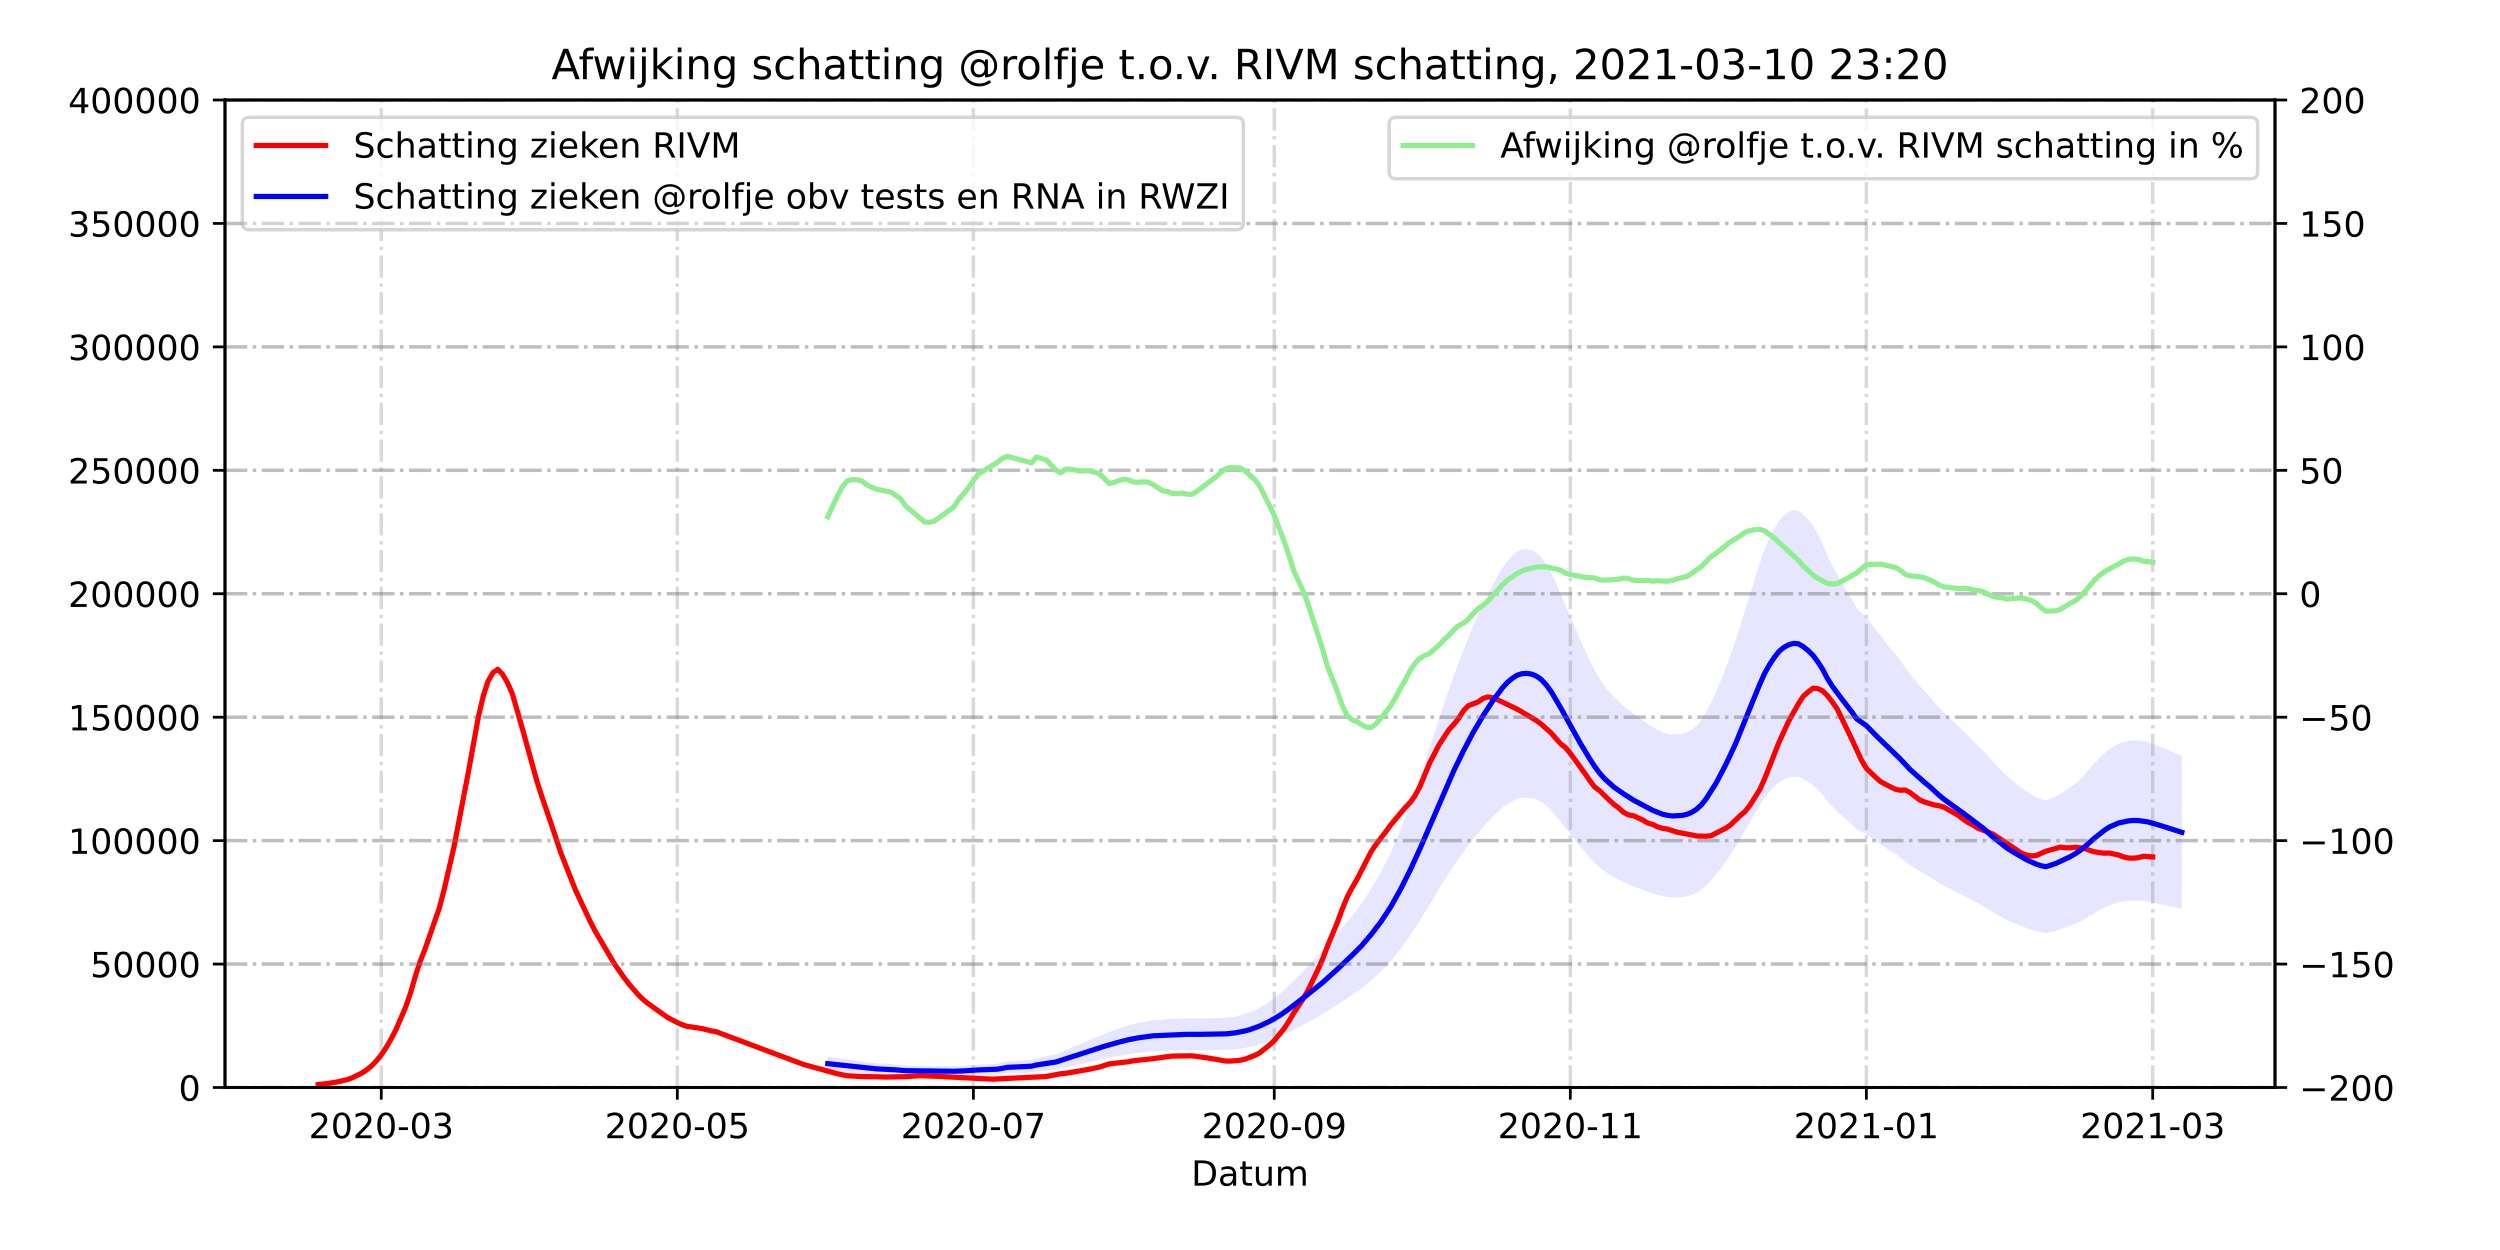 <?xml version="1.0" encoding="utf-8" standalone="no"?>
<!DOCTYPE svg PUBLIC "-//W3C//DTD SVG 1.1//EN"
  "http://www.w3.org/Graphics/SVG/1.1/DTD/svg11.dtd">
<!-- Created with matplotlib (https://matplotlib.org/) -->
<svg height="360pt" version="1.1" viewBox="0 0 720 360" width="720pt" xmlns="http://www.w3.org/2000/svg" xmlns:xlink="http://www.w3.org/1999/xlink">
 <defs>
  <style type="text/css">*{stroke-linecap:butt;stroke-linejoin:round;}</style>
 </defs>
 <g id="figure_1">
  <g id="patch_1">
   <path d="M 0 360 
L 720 360 
L 720 0 
L 0 0 
z
" style="fill:#ffffff;"/>
  </g>
  <g id="axes_1">
   <g id="patch_2">
    <path d="M 64.8 313.2 
L 655.2 313.2 
L 655.2 28.8 
L 64.8 28.8 
z
" style="fill:#ffffff;"/>
   </g>
   <g id="PolyCollection_1">
    <path clip-path="url(#p43a8f75def)" d="M 238.398 308.392 
L 238.398 308.392 
L 239.795 308.502 
L 241.193 308.613 
L 242.591 308.723 
L 243.989 308.834 
L 245.386 308.944 
L 246.784 309.055 
L 248.182 309.149 
L 249.58 309.24 
L 250.977 309.338 
L 252.375 309.438 
L 256.568 309.542 
L 257.966 309.637 
L 259.364 309.728 
L 260.761 309.81 
L 266.352 309.876 
L 267.75 309.908 
L 269.148 309.918 
L 274.739 309.928 
L 276.136 309.912 
L 277.534 309.858 
L 278.932 309.781 
L 281.727 309.659 
L 287.318 309.507 
L 288.716 309.334 
L 290.114 309.14 
L 297.102 308.909 
L 298.5 308.654 
L 301.295 308.362 
L 304.091 308.061 
L 305.489 307.758 
L 306.886 307.431 
L 308.284 307.105 
L 309.682 306.788 
L 311.08 306.46 
L 312.477 306.145 
L 313.875 305.835 
L 315.273 305.51 
L 316.67 305.189 
L 318.068 304.886 
L 319.466 304.587 
L 320.864 304.32 
L 322.261 304.057 
L 323.659 303.792 
L 325.057 303.555 
L 326.455 303.352 
L 327.852 303.186 
L 329.25 303.043 
L 330.648 302.909 
L 332.045 302.779 
L 334.841 302.673 
L 336.239 302.586 
L 337.636 302.532 
L 339.034 302.512 
L 340.432 302.486 
L 341.83 302.48 
L 343.227 302.5 
L 344.625 302.494 
L 346.023 302.478 
L 347.42 302.463 
L 348.818 302.449 
L 350.216 302.437 
L 351.614 302.413 
L 353.011 302.384 
L 354.409 302.305 
L 355.807 302.18 
L 357.205 301.998 
L 358.602 301.784 
L 360 301.52 
L 361.398 301.173 
L 362.795 300.799 
L 364.193 300.369 
L 365.591 299.881 
L 366.989 299.354 
L 368.386 298.756 
L 369.784 298.111 
L 371.182 297.39 
L 372.58 296.657 
L 373.977 295.874 
L 375.375 295.111 
L 376.773 294.362 
L 378.17 293.598 
L 379.568 292.818 
L 380.966 292.007 
L 382.364 291.155 
L 383.761 290.269 
L 385.159 289.35 
L 386.557 288.453 
L 387.955 287.52 
L 389.352 286.576 
L 390.75 285.598 
L 392.148 284.606 
L 393.545 283.499 
L 394.943 282.307 
L 396.341 281.07 
L 397.739 279.755 
L 399.136 278.308 
L 400.534 276.772 
L 401.932 275.09 
L 403.33 273.288 
L 404.727 271.359 
L 406.125 269.38 
L 407.523 267.296 
L 408.92 265.114 
L 410.318 262.831 
L 411.716 260.552 
L 413.114 258.218 
L 414.511 255.883 
L 415.909 253.624 
L 417.307 251.442 
L 418.705 249.321 
L 420.102 247.279 
L 421.5 245.302 
L 422.898 243.414 
L 424.295 241.586 
L 425.693 239.906 
L 427.091 238.293 
L 428.489 236.77 
L 429.886 235.278 
L 431.284 233.911 
L 432.682 232.652 
L 434.08 231.565 
L 435.477 230.748 
L 436.875 230.103 
L 438.273 229.781 
L 439.67 229.708 
L 441.068 229.851 
L 442.466 230.263 
L 443.864 230.937 
L 445.261 231.988 
L 446.659 233.305 
L 448.057 234.896 
L 449.455 236.629 
L 450.852 238.408 
L 452.25 240.162 
L 453.648 241.884 
L 455.045 243.695 
L 456.443 245.358 
L 457.841 246.948 
L 459.239 248.445 
L 460.636 249.772 
L 462.034 250.893 
L 463.432 251.781 
L 464.83 252.65 
L 466.227 253.361 
L 467.625 254.015 
L 469.023 254.654 
L 470.42 255.258 
L 471.818 255.783 
L 473.216 256.277 
L 474.614 256.85 
L 476.011 257.332 
L 477.409 257.757 
L 478.807 258.104 
L 480.205 258.334 
L 481.602 258.464 
L 483 258.415 
L 484.398 258.354 
L 485.795 258.138 
L 487.193 257.737 
L 488.591 257.114 
L 489.989 256.223 
L 491.386 254.974 
L 492.784 253.451 
L 494.182 251.896 
L 495.58 250.099 
L 496.977 248.177 
L 498.375 246.171 
L 499.773 244.009 
L 501.17 241.639 
L 502.568 239.169 
L 503.966 236.763 
L 505.364 234.314 
L 506.761 231.993 
L 508.159 229.778 
L 509.557 228.022 
L 510.955 226.552 
L 512.352 225.283 
L 513.75 224.475 
L 515.148 223.939 
L 516.545 223.661 
L 517.943 223.747 
L 519.341 224.324 
L 520.739 225.104 
L 522.136 226.075 
L 523.534 227.389 
L 524.932 228.914 
L 526.33 230.795 
L 527.727 232.311 
L 529.125 233.668 
L 530.523 234.954 
L 531.92 236.201 
L 533.318 237.47 
L 534.716 238.886 
L 537.511 240.244 
L 538.909 241.275 
L 540.307 242.258 
L 541.705 243.191 
L 543.102 244.188 
L 544.5 245.137 
L 545.898 245.944 
L 547.295 246.982 
L 548.693 248.079 
L 550.091 249.088 
L 551.489 249.99 
L 552.886 250.942 
L 554.284 251.698 
L 555.682 252.484 
L 557.08 253.406 
L 558.477 254.293 
L 559.875 255.099 
L 561.273 255.785 
L 562.67 256.508 
L 564.068 257.209 
L 565.466 257.917 
L 566.864 258.66 
L 568.261 259.449 
L 569.659 260.213 
L 571.057 260.861 
L 572.455 261.792 
L 573.852 262.636 
L 575.25 263.437 
L 576.648 264.213 
L 578.045 264.962 
L 579.443 265.6 
L 580.841 266.153 
L 582.239 266.73 
L 583.636 267.291 
L 585.034 267.756 
L 586.432 268.176 
L 587.83 268.488 
L 589.227 268.694 
L 590.625 268.389 
L 592.023 268.051 
L 593.42 267.615 
L 594.818 267.165 
L 596.216 266.668 
L 597.614 266.108 
L 599.011 265.451 
L 600.409 264.666 
L 601.807 263.775 
L 603.205 262.925 
L 604.602 262.115 
L 606 261.389 
L 607.398 260.726 
L 608.795 260.274 
L 610.193 259.863 
L 611.591 259.635 
L 612.989 259.454 
L 614.386 259.365 
L 615.784 259.381 
L 617.182 259.48 
L 618.58 259.653 
L 619.977 259.896 
L 621.375 260.206 
L 622.773 260.516 
L 624.17 260.826 
L 625.568 261.137 
L 626.966 261.447 
L 628.364 261.757 
L 628.364 261.757 
L 628.364 217.663 
L 626.966 217.087 
L 625.568 216.511 
L 624.17 215.935 
L 622.773 215.358 
L 621.375 214.782 
L 619.977 214.206 
L 618.58 213.755 
L 617.182 213.435 
L 615.784 213.251 
L 614.386 213.221 
L 612.989 213.387 
L 611.591 213.723 
L 610.193 214.146 
L 608.795 214.908 
L 607.398 215.749 
L 606 216.979 
L 604.602 218.328 
L 603.205 219.831 
L 601.807 221.41 
L 600.409 223.066 
L 599.011 224.523 
L 597.614 225.744 
L 596.216 226.784 
L 594.818 227.707 
L 593.42 228.543 
L 592.023 229.352 
L 590.625 229.979 
L 589.227 230.546 
L 587.83 230.164 
L 586.432 229.584 
L 585.034 228.805 
L 583.636 227.94 
L 582.239 226.899 
L 580.841 225.826 
L 579.443 224.801 
L 578.045 223.614 
L 576.648 222.225 
L 575.25 220.782 
L 573.852 219.295 
L 572.455 217.728 
L 571.057 215.998 
L 569.659 214.795 
L 568.261 213.377 
L 566.864 211.911 
L 565.466 210.532 
L 564.068 209.216 
L 562.67 207.915 
L 561.273 206.571 
L 559.875 205.298 
L 558.477 203.802 
L 557.08 202.155 
L 555.682 200.441 
L 554.284 198.982 
L 552.886 197.577 
L 551.489 195.81 
L 550.091 194.136 
L 548.693 192.262 
L 547.295 190.223 
L 545.898 188.296 
L 544.5 186.798 
L 543.102 185.035 
L 541.705 183.183 
L 540.307 181.451 
L 538.909 179.624 
L 537.511 177.71 
L 534.716 175.188 
L 533.318 172.558 
L 531.92 170.203 
L 530.523 167.887 
L 529.125 165.498 
L 527.727 162.977 
L 526.33 160.163 
L 524.932 156.668 
L 523.534 153.837 
L 522.136 151.397 
L 520.739 149.593 
L 519.341 148.144 
L 517.943 147.074 
L 516.545 146.913 
L 515.148 147.43 
L 513.75 148.424 
L 512.352 149.926 
L 510.955 152.282 
L 509.557 155.012 
L 508.159 158.273 
L 506.761 162.387 
L 505.364 166.697 
L 503.966 171.245 
L 502.568 175.713 
L 501.17 180.301 
L 499.773 184.703 
L 498.375 188.718 
L 496.977 192.443 
L 495.58 196.013 
L 494.182 199.349 
L 492.784 202.238 
L 491.386 205.066 
L 489.989 207.385 
L 488.591 209.04 
L 487.193 210.196 
L 485.795 210.942 
L 484.398 211.343 
L 483 211.457 
L 481.602 211.547 
L 480.205 211.307 
L 478.807 210.879 
L 477.409 210.234 
L 476.011 209.445 
L 474.614 208.55 
L 473.216 207.486 
L 471.818 206.568 
L 470.42 205.594 
L 469.023 204.472 
L 467.625 203.284 
L 466.227 202.07 
L 464.83 200.75 
L 463.432 199.136 
L 462.034 197.487 
L 460.636 195.405 
L 459.239 192.94 
L 457.841 190.161 
L 456.443 187.208 
L 455.045 184.12 
L 453.648 180.757 
L 452.25 177.558 
L 450.852 174.301 
L 449.455 170.996 
L 448.057 167.779 
L 446.659 164.824 
L 445.261 162.378 
L 443.864 160.425 
L 442.466 159.174 
L 441.068 158.41 
L 439.67 158.143 
L 438.273 158.28 
L 436.875 158.877 
L 435.477 160.075 
L 434.08 161.593 
L 432.682 163.61 
L 431.284 165.949 
L 429.886 168.488 
L 428.489 171.259 
L 427.091 174.087 
L 425.693 177.082 
L 424.295 180.202 
L 422.898 183.598 
L 421.5 187.103 
L 420.102 190.775 
L 418.705 194.567 
L 417.307 198.506 
L 415.909 202.558 
L 414.511 206.755 
L 413.114 211.09 
L 411.716 215.425 
L 410.318 219.657 
L 408.92 223.898 
L 407.523 227.95 
L 406.125 231.821 
L 404.727 235.496 
L 403.33 239.077 
L 401.932 242.424 
L 400.534 245.549 
L 399.136 248.4 
L 397.739 251.087 
L 396.341 253.53 
L 394.943 255.828 
L 393.545 258.04 
L 392.148 260.097 
L 390.75 261.94 
L 389.352 263.756 
L 387.955 265.509 
L 386.557 267.242 
L 385.159 268.907 
L 383.761 270.613 
L 382.364 272.26 
L 380.966 273.842 
L 379.568 275.348 
L 378.17 276.797 
L 376.773 278.215 
L 375.375 279.607 
L 373.977 281.023 
L 372.58 282.478 
L 371.182 283.839 
L 369.784 285.178 
L 368.386 286.375 
L 366.989 287.487 
L 365.591 288.464 
L 364.193 289.371 
L 362.795 290.169 
L 361.398 290.864 
L 360 291.509 
L 358.602 291.999 
L 357.205 292.396 
L 355.807 292.735 
L 354.409 292.966 
L 353.011 293.113 
L 351.614 293.168 
L 350.216 293.212 
L 348.818 293.234 
L 347.42 293.26 
L 346.023 293.288 
L 344.625 293.317 
L 343.227 293.328 
L 341.83 293.291 
L 340.432 293.302 
L 339.034 293.35 
L 337.636 293.387 
L 336.239 293.488 
L 334.841 293.65 
L 332.045 293.847 
L 330.648 294.088 
L 329.25 294.337 
L 327.852 294.602 
L 326.455 294.912 
L 325.057 295.289 
L 323.659 295.728 
L 322.261 296.221 
L 320.864 296.708 
L 319.466 297.205 
L 318.068 297.76 
L 316.67 298.322 
L 315.273 298.918 
L 313.875 299.522 
L 312.477 300.098 
L 311.08 300.683 
L 309.682 301.292 
L 308.284 301.881 
L 306.886 302.485 
L 305.489 303.093 
L 304.091 303.657 
L 301.295 304.215 
L 298.5 304.757 
L 297.102 305.23 
L 290.114 305.661 
L 288.716 306.02 
L 287.318 306.342 
L 281.727 306.624 
L 278.932 306.851 
L 277.534 306.993 
L 276.136 307.095 
L 274.739 307.123 
L 269.148 307.104 
L 267.75 307.086 
L 266.352 307.027 
L 260.761 306.904 
L 259.364 306.753 
L 257.966 306.584 
L 256.568 306.406 
L 252.375 306.214 
L 250.977 306.027 
L 249.58 305.846 
L 248.182 305.677 
L 246.784 305.502 
L 245.386 305.297 
L 243.989 305.092 
L 242.591 304.886 
L 241.193 304.681 
L 239.795 304.476 
L 238.398 304.271 
z
" style="fill:#0000ff;fill-opacity:0.1;"/>
   </g>
   <g id="matplotlib.axis_1">
    <g id="xtick_1">
     <g id="line2d_1">
      <path clip-path="url(#p43a8f75def)" d="M 109.807 313.2 
L 109.807 28.8 
" style="fill:none;stroke:#808080;stroke-dasharray:6.4,1.6,1,1.6;stroke-dashoffset:0;stroke-opacity:0.3;"/>
     </g>
     <g id="line2d_2">
      <defs>
       <path d="M 0 0 
L 0 3.5 
" id="m9c93759b94" style="stroke:#000000;stroke-width:0.8;"/>
      </defs>
      <g>
       <use style="stroke:#000000;stroke-width:0.8;" x="109.807" xlink:href="#m9c93759b94" y="313.2"/>
      </g>
     </g>
     <g id="text_1">
      <!-- 2020-03 -->
      <g transform="translate(88.915 327.798)scale(0.1 -0.1)">
       <defs>
        <path d="M 19.188 8.297 
L 53.609 8.297 
L 53.609 0 
L 7.328 0 
L 7.328 8.297 
Q 12.938 14.109 22.625 23.891 
Q 32.328 33.688 34.812 36.531 
Q 39.547 41.844 41.422 45.531 
Q 43.312 49.219 43.312 52.781 
Q 43.312 58.594 39.234 62.25 
Q 35.156 65.922 28.609 65.922 
Q 23.969 65.922 18.812 64.312 
Q 13.672 62.703 7.812 59.422 
L 7.812 69.391 
Q 13.766 71.781 18.938 73 
Q 24.125 74.219 28.422 74.219 
Q 39.75 74.219 46.484 68.547 
Q 53.219 62.891 53.219 53.422 
Q 53.219 48.922 51.531 44.891 
Q 49.859 40.875 45.406 35.406 
Q 44.188 33.984 37.641 27.219 
Q 31.109 20.453 19.188 8.297 
z
" id="DejaVuSans-50"/>
        <path d="M 31.781 66.406 
Q 24.172 66.406 20.328 58.906 
Q 16.5 51.422 16.5 36.375 
Q 16.5 21.391 20.328 13.891 
Q 24.172 6.391 31.781 6.391 
Q 39.453 6.391 43.281 13.891 
Q 47.125 21.391 47.125 36.375 
Q 47.125 51.422 43.281 58.906 
Q 39.453 66.406 31.781 66.406 
z
M 31.781 74.219 
Q 44.047 74.219 50.516 64.516 
Q 56.984 54.828 56.984 36.375 
Q 56.984 17.969 50.516 8.266 
Q 44.047 -1.422 31.781 -1.422 
Q 19.531 -1.422 13.062 8.266 
Q 6.594 17.969 6.594 36.375 
Q 6.594 54.828 13.062 64.516 
Q 19.531 74.219 31.781 74.219 
z
" id="DejaVuSans-48"/>
        <path d="M 4.891 31.391 
L 31.203 31.391 
L 31.203 23.391 
L 4.891 23.391 
z
" id="DejaVuSans-45"/>
        <path d="M 40.578 39.312 
Q 47.656 37.797 51.625 33 
Q 55.609 28.219 55.609 21.188 
Q 55.609 10.406 48.188 4.484 
Q 40.766 -1.422 27.094 -1.422 
Q 22.516 -1.422 17.656 -0.516 
Q 12.797 0.391 7.625 2.203 
L 7.625 11.719 
Q 11.719 9.328 16.594 8.109 
Q 21.484 6.891 26.812 6.891 
Q 36.078 6.891 40.938 10.547 
Q 45.797 14.203 45.797 21.188 
Q 45.797 27.641 41.281 31.266 
Q 36.766 34.906 28.719 34.906 
L 20.219 34.906 
L 20.219 43.016 
L 29.109 43.016 
Q 36.375 43.016 40.234 45.922 
Q 44.094 48.828 44.094 54.297 
Q 44.094 59.906 40.109 62.906 
Q 36.141 65.922 28.719 65.922 
Q 24.656 65.922 20.016 65.031 
Q 15.375 64.156 9.812 62.312 
L 9.812 71.094 
Q 15.438 72.656 20.344 73.438 
Q 25.25 74.219 29.594 74.219 
Q 40.828 74.219 47.359 69.109 
Q 53.906 64.016 53.906 55.328 
Q 53.906 49.266 50.438 45.094 
Q 46.969 40.922 40.578 39.312 
z
" id="DejaVuSans-51"/>
       </defs>
       <use xlink:href="#DejaVuSans-50"/>
       <use x="63.623" xlink:href="#DejaVuSans-48"/>
       <use x="127.246" xlink:href="#DejaVuSans-50"/>
       <use x="190.869" xlink:href="#DejaVuSans-48"/>
       <use x="254.492" xlink:href="#DejaVuSans-45"/>
       <use x="290.576" xlink:href="#DejaVuSans-48"/>
       <use x="354.199" xlink:href="#DejaVuSans-51"/>
      </g>
     </g>
    </g>
    <g id="xtick_2">
     <g id="line2d_3">
      <path clip-path="url(#p43a8f75def)" d="M 195.068 313.2 
L 195.068 28.8 
" style="fill:none;stroke:#808080;stroke-dasharray:6.4,1.6,1,1.6;stroke-dashoffset:0;stroke-opacity:0.3;"/>
     </g>
     <g id="line2d_4">
      <g>
       <use style="stroke:#000000;stroke-width:0.8;" x="195.068" xlink:href="#m9c93759b94" y="313.2"/>
      </g>
     </g>
     <g id="text_2">
      <!-- 2020-05 -->
      <g transform="translate(174.177 327.798)scale(0.1 -0.1)">
       <defs>
        <path d="M 10.797 72.906 
L 49.516 72.906 
L 49.516 64.594 
L 19.828 64.594 
L 19.828 46.734 
Q 21.969 47.469 24.109 47.828 
Q 26.266 48.188 28.422 48.188 
Q 40.625 48.188 47.75 41.5 
Q 54.891 34.812 54.891 23.391 
Q 54.891 11.625 47.562 5.094 
Q 40.234 -1.422 26.906 -1.422 
Q 22.312 -1.422 17.547 -0.641 
Q 12.797 0.141 7.719 1.703 
L 7.719 11.625 
Q 12.109 9.234 16.797 8.062 
Q 21.484 6.891 26.703 6.891 
Q 35.156 6.891 40.078 11.328 
Q 45.016 15.766 45.016 23.391 
Q 45.016 31 40.078 35.438 
Q 35.156 39.891 26.703 39.891 
Q 22.75 39.891 18.812 39.016 
Q 14.891 38.141 10.797 36.281 
z
" id="DejaVuSans-53"/>
       </defs>
       <use xlink:href="#DejaVuSans-50"/>
       <use x="63.623" xlink:href="#DejaVuSans-48"/>
       <use x="127.246" xlink:href="#DejaVuSans-50"/>
       <use x="190.869" xlink:href="#DejaVuSans-48"/>
       <use x="254.492" xlink:href="#DejaVuSans-45"/>
       <use x="290.576" xlink:href="#DejaVuSans-48"/>
       <use x="354.199" xlink:href="#DejaVuSans-53"/>
      </g>
     </g>
    </g>
    <g id="xtick_3">
     <g id="line2d_5">
      <path clip-path="url(#p43a8f75def)" d="M 280.33 313.2 
L 280.33 28.8 
" style="fill:none;stroke:#808080;stroke-dasharray:6.4,1.6,1,1.6;stroke-dashoffset:0;stroke-opacity:0.3;"/>
     </g>
     <g id="line2d_6">
      <g>
       <use style="stroke:#000000;stroke-width:0.8;" x="280.33" xlink:href="#m9c93759b94" y="313.2"/>
      </g>
     </g>
     <g id="text_3">
      <!-- 2020-07 -->
      <g transform="translate(259.438 327.798)scale(0.1 -0.1)">
       <defs>
        <path d="M 8.203 72.906 
L 55.078 72.906 
L 55.078 68.703 
L 28.609 0 
L 18.312 0 
L 43.219 64.594 
L 8.203 64.594 
z
" id="DejaVuSans-55"/>
       </defs>
       <use xlink:href="#DejaVuSans-50"/>
       <use x="63.623" xlink:href="#DejaVuSans-48"/>
       <use x="127.246" xlink:href="#DejaVuSans-50"/>
       <use x="190.869" xlink:href="#DejaVuSans-48"/>
       <use x="254.492" xlink:href="#DejaVuSans-45"/>
       <use x="290.576" xlink:href="#DejaVuSans-48"/>
       <use x="354.199" xlink:href="#DejaVuSans-55"/>
      </g>
     </g>
    </g>
    <g id="xtick_4">
     <g id="line2d_7">
      <path clip-path="url(#p43a8f75def)" d="M 366.989 313.2 
L 366.989 28.8 
" style="fill:none;stroke:#808080;stroke-dasharray:6.4,1.6,1,1.6;stroke-dashoffset:0;stroke-opacity:0.3;"/>
     </g>
     <g id="line2d_8">
      <g>
       <use style="stroke:#000000;stroke-width:0.8;" x="366.989" xlink:href="#m9c93759b94" y="313.2"/>
      </g>
     </g>
     <g id="text_4">
      <!-- 2020-09 -->
      <g transform="translate(346.097 327.798)scale(0.1 -0.1)">
       <defs>
        <path d="M 10.984 1.516 
L 10.984 10.5 
Q 14.703 8.734 18.5 7.812 
Q 22.312 6.891 25.984 6.891 
Q 35.75 6.891 40.891 13.453 
Q 46.047 20.016 46.781 33.406 
Q 43.953 29.203 39.594 26.953 
Q 35.25 24.703 29.984 24.703 
Q 19.047 24.703 12.672 31.312 
Q 6.297 37.938 6.297 49.422 
Q 6.297 60.641 12.938 67.422 
Q 19.578 74.219 30.609 74.219 
Q 43.266 74.219 49.922 64.516 
Q 56.594 54.828 56.594 36.375 
Q 56.594 19.141 48.406 8.859 
Q 40.234 -1.422 26.422 -1.422 
Q 22.703 -1.422 18.891 -0.688 
Q 15.094 0.047 10.984 1.516 
z
M 30.609 32.422 
Q 37.25 32.422 41.125 36.953 
Q 45.016 41.5 45.016 49.422 
Q 45.016 57.281 41.125 61.844 
Q 37.25 66.406 30.609 66.406 
Q 23.969 66.406 20.094 61.844 
Q 16.219 57.281 16.219 49.422 
Q 16.219 41.5 20.094 36.953 
Q 23.969 32.422 30.609 32.422 
z
" id="DejaVuSans-57"/>
       </defs>
       <use xlink:href="#DejaVuSans-50"/>
       <use x="63.623" xlink:href="#DejaVuSans-48"/>
       <use x="127.246" xlink:href="#DejaVuSans-50"/>
       <use x="190.869" xlink:href="#DejaVuSans-48"/>
       <use x="254.492" xlink:href="#DejaVuSans-45"/>
       <use x="290.576" xlink:href="#DejaVuSans-48"/>
       <use x="354.199" xlink:href="#DejaVuSans-57"/>
      </g>
     </g>
    </g>
    <g id="xtick_5">
     <g id="line2d_9">
      <path clip-path="url(#p43a8f75def)" d="M 452.25 313.2 
L 452.25 28.8 
" style="fill:none;stroke:#808080;stroke-dasharray:6.4,1.6,1,1.6;stroke-dashoffset:0;stroke-opacity:0.3;"/>
     </g>
     <g id="line2d_10">
      <g>
       <use style="stroke:#000000;stroke-width:0.8;" x="452.25" xlink:href="#m9c93759b94" y="313.2"/>
      </g>
     </g>
     <g id="text_5">
      <!-- 2020-11 -->
      <g transform="translate(431.359 327.798)scale(0.1 -0.1)">
       <defs>
        <path d="M 12.406 8.297 
L 28.516 8.297 
L 28.516 63.922 
L 10.984 60.406 
L 10.984 69.391 
L 28.422 72.906 
L 38.281 72.906 
L 38.281 8.297 
L 54.391 8.297 
L 54.391 0 
L 12.406 0 
z
" id="DejaVuSans-49"/>
       </defs>
       <use xlink:href="#DejaVuSans-50"/>
       <use x="63.623" xlink:href="#DejaVuSans-48"/>
       <use x="127.246" xlink:href="#DejaVuSans-50"/>
       <use x="190.869" xlink:href="#DejaVuSans-48"/>
       <use x="254.492" xlink:href="#DejaVuSans-45"/>
       <use x="290.576" xlink:href="#DejaVuSans-49"/>
       <use x="354.199" xlink:href="#DejaVuSans-49"/>
      </g>
     </g>
    </g>
    <g id="xtick_6">
     <g id="line2d_11">
      <path clip-path="url(#p43a8f75def)" d="M 537.511 313.2 
L 537.511 28.8 
" style="fill:none;stroke:#808080;stroke-dasharray:6.4,1.6,1,1.6;stroke-dashoffset:0;stroke-opacity:0.3;"/>
     </g>
     <g id="line2d_12">
      <g>
       <use style="stroke:#000000;stroke-width:0.8;" x="537.511" xlink:href="#m9c93759b94" y="313.2"/>
      </g>
     </g>
     <g id="text_6">
      <!-- 2021-01 -->
      <g transform="translate(516.62 327.798)scale(0.1 -0.1)">
       <use xlink:href="#DejaVuSans-50"/>
       <use x="63.623" xlink:href="#DejaVuSans-48"/>
       <use x="127.246" xlink:href="#DejaVuSans-50"/>
       <use x="190.869" xlink:href="#DejaVuSans-49"/>
       <use x="254.492" xlink:href="#DejaVuSans-45"/>
       <use x="290.576" xlink:href="#DejaVuSans-48"/>
       <use x="354.199" xlink:href="#DejaVuSans-49"/>
      </g>
     </g>
    </g>
    <g id="xtick_7">
     <g id="line2d_13">
      <path clip-path="url(#p43a8f75def)" d="M 619.977 313.2 
L 619.977 28.8 
" style="fill:none;stroke:#808080;stroke-dasharray:6.4,1.6,1,1.6;stroke-dashoffset:0;stroke-opacity:0.3;"/>
     </g>
     <g id="line2d_14">
      <g>
       <use style="stroke:#000000;stroke-width:0.8;" x="619.977" xlink:href="#m9c93759b94" y="313.2"/>
      </g>
     </g>
     <g id="text_7">
      <!-- 2021-03 -->
      <g transform="translate(599.086 327.798)scale(0.1 -0.1)">
       <use xlink:href="#DejaVuSans-50"/>
       <use x="63.623" xlink:href="#DejaVuSans-48"/>
       <use x="127.246" xlink:href="#DejaVuSans-50"/>
       <use x="190.869" xlink:href="#DejaVuSans-49"/>
       <use x="254.492" xlink:href="#DejaVuSans-45"/>
       <use x="290.576" xlink:href="#DejaVuSans-48"/>
       <use x="354.199" xlink:href="#DejaVuSans-51"/>
      </g>
     </g>
    </g>
    <g id="text_8">
     <!-- Datum -->
     <g transform="translate(343.087 341.477)scale(0.1 -0.1)">
      <defs>
       <path d="M 19.672 64.797 
L 19.672 8.109 
L 31.594 8.109 
Q 46.688 8.109 53.688 14.938 
Q 60.688 21.781 60.688 36.531 
Q 60.688 51.172 53.688 57.984 
Q 46.688 64.797 31.594 64.797 
z
M 9.812 72.906 
L 30.078 72.906 
Q 51.266 72.906 61.172 64.094 
Q 71.094 55.281 71.094 36.531 
Q 71.094 17.672 61.125 8.828 
Q 51.172 0 30.078 0 
L 9.812 0 
z
" id="DejaVuSans-68"/>
       <path d="M 34.281 27.484 
Q 23.391 27.484 19.188 25 
Q 14.984 22.516 14.984 16.5 
Q 14.984 11.719 18.141 8.906 
Q 21.297 6.109 26.703 6.109 
Q 34.188 6.109 38.703 11.406 
Q 43.219 16.703 43.219 25.484 
L 43.219 27.484 
z
M 52.203 31.203 
L 52.203 0 
L 43.219 0 
L 43.219 8.297 
Q 40.141 3.328 35.547 0.953 
Q 30.953 -1.422 24.312 -1.422 
Q 15.922 -1.422 10.953 3.297 
Q 6 8.016 6 15.922 
Q 6 25.141 12.172 29.828 
Q 18.359 34.516 30.609 34.516 
L 43.219 34.516 
L 43.219 35.406 
Q 43.219 41.609 39.141 45 
Q 35.062 48.391 27.688 48.391 
Q 23 48.391 18.547 47.266 
Q 14.109 46.141 10.016 43.891 
L 10.016 52.203 
Q 14.938 54.109 19.578 55.047 
Q 24.219 56 28.609 56 
Q 40.484 56 46.344 49.844 
Q 52.203 43.703 52.203 31.203 
z
" id="DejaVuSans-97"/>
       <path d="M 18.312 70.219 
L 18.312 54.688 
L 36.812 54.688 
L 36.812 47.703 
L 18.312 47.703 
L 18.312 18.016 
Q 18.312 11.328 20.141 9.422 
Q 21.969 7.516 27.594 7.516 
L 36.812 7.516 
L 36.812 0 
L 27.594 0 
Q 17.188 0 13.234 3.875 
Q 9.281 7.766 9.281 18.016 
L 9.281 47.703 
L 2.688 47.703 
L 2.688 54.688 
L 9.281 54.688 
L 9.281 70.219 
z
" id="DejaVuSans-116"/>
       <path d="M 8.5 21.578 
L 8.5 54.688 
L 17.484 54.688 
L 17.484 21.922 
Q 17.484 14.156 20.5 10.266 
Q 23.531 6.391 29.594 6.391 
Q 36.859 6.391 41.078 11.031 
Q 45.312 15.672 45.312 23.688 
L 45.312 54.688 
L 54.297 54.688 
L 54.297 0 
L 45.312 0 
L 45.312 8.406 
Q 42.047 3.422 37.719 1 
Q 33.406 -1.422 27.688 -1.422 
Q 18.266 -1.422 13.375 4.438 
Q 8.5 10.297 8.5 21.578 
z
M 31.109 56 
z
" id="DejaVuSans-117"/>
       <path d="M 52 44.188 
Q 55.375 50.25 60.062 53.125 
Q 64.75 56 71.094 56 
Q 79.641 56 84.281 50.016 
Q 88.922 44.047 88.922 33.016 
L 88.922 0 
L 79.891 0 
L 79.891 32.719 
Q 79.891 40.578 77.094 44.375 
Q 74.312 48.188 68.609 48.188 
Q 61.625 48.188 57.562 43.547 
Q 53.516 38.922 53.516 30.906 
L 53.516 0 
L 44.484 0 
L 44.484 32.719 
Q 44.484 40.625 41.703 44.406 
Q 38.922 48.188 33.109 48.188 
Q 26.219 48.188 22.156 43.531 
Q 18.109 38.875 18.109 30.906 
L 18.109 0 
L 9.078 0 
L 9.078 54.688 
L 18.109 54.688 
L 18.109 46.188 
Q 21.188 51.219 25.484 53.609 
Q 29.781 56 35.688 56 
Q 41.656 56 45.828 52.969 
Q 50 49.953 52 44.188 
z
" id="DejaVuSans-109"/>
      </defs>
      <use xlink:href="#DejaVuSans-68"/>
      <use x="77.002" xlink:href="#DejaVuSans-97"/>
      <use x="138.281" xlink:href="#DejaVuSans-116"/>
      <use x="177.49" xlink:href="#DejaVuSans-117"/>
      <use x="240.869" xlink:href="#DejaVuSans-109"/>
     </g>
    </g>
   </g>
   <g id="matplotlib.axis_2">
    <g id="ytick_1">
     <g id="line2d_15">
      <path clip-path="url(#p43a8f75def)" d="M 64.8 313.2 
L 655.2 313.2 
" style="fill:none;stroke:#808080;stroke-dasharray:6.4,1.6,1,1.6;stroke-dashoffset:0;stroke-opacity:0.3;"/>
     </g>
     <g id="line2d_16">
      <defs>
       <path d="M 0 0 
L -3.5 0 
" id="m9e1f91aa30" style="stroke:#000000;stroke-width:0.8;"/>
      </defs>
      <g>
       <use style="stroke:#000000;stroke-width:0.8;" x="64.8" xlink:href="#m9e1f91aa30" y="313.2"/>
      </g>
     </g>
     <g id="text_9">
      <!-- 0 -->
      <g transform="translate(51.438 316.999)scale(0.1 -0.1)">
       <use xlink:href="#DejaVuSans-48"/>
      </g>
     </g>
    </g>
    <g id="ytick_2">
     <g id="line2d_17">
      <path clip-path="url(#p43a8f75def)" d="M 64.8 277.65 
L 655.2 277.65 
" style="fill:none;stroke:#808080;stroke-dasharray:6.4,1.6,1,1.6;stroke-dashoffset:0;stroke-opacity:0.3;"/>
     </g>
     <g id="line2d_18">
      <g>
       <use style="stroke:#000000;stroke-width:0.8;" x="64.8" xlink:href="#m9e1f91aa30" y="277.65"/>
      </g>
     </g>
     <g id="text_10">
      <!-- 50000 -->
      <g transform="translate(25.988 281.449)scale(0.1 -0.1)">
       <use xlink:href="#DejaVuSans-53"/>
       <use x="63.623" xlink:href="#DejaVuSans-48"/>
       <use x="127.246" xlink:href="#DejaVuSans-48"/>
       <use x="190.869" xlink:href="#DejaVuSans-48"/>
       <use x="254.492" xlink:href="#DejaVuSans-48"/>
      </g>
     </g>
    </g>
    <g id="ytick_3">
     <g id="line2d_19">
      <path clip-path="url(#p43a8f75def)" d="M 64.8 242.1 
L 655.2 242.1 
" style="fill:none;stroke:#808080;stroke-dasharray:6.4,1.6,1,1.6;stroke-dashoffset:0;stroke-opacity:0.3;"/>
     </g>
     <g id="line2d_20">
      <g>
       <use style="stroke:#000000;stroke-width:0.8;" x="64.8" xlink:href="#m9e1f91aa30" y="242.1"/>
      </g>
     </g>
     <g id="text_11">
      <!-- 100000 -->
      <g transform="translate(19.625 245.899)scale(0.1 -0.1)">
       <use xlink:href="#DejaVuSans-49"/>
       <use x="63.623" xlink:href="#DejaVuSans-48"/>
       <use x="127.246" xlink:href="#DejaVuSans-48"/>
       <use x="190.869" xlink:href="#DejaVuSans-48"/>
       <use x="254.492" xlink:href="#DejaVuSans-48"/>
       <use x="318.115" xlink:href="#DejaVuSans-48"/>
      </g>
     </g>
    </g>
    <g id="ytick_4">
     <g id="line2d_21">
      <path clip-path="url(#p43a8f75def)" d="M 64.8 206.55 
L 655.2 206.55 
" style="fill:none;stroke:#808080;stroke-dasharray:6.4,1.6,1,1.6;stroke-dashoffset:0;stroke-opacity:0.3;"/>
     </g>
     <g id="line2d_22">
      <g>
       <use style="stroke:#000000;stroke-width:0.8;" x="64.8" xlink:href="#m9e1f91aa30" y="206.55"/>
      </g>
     </g>
     <g id="text_12">
      <!-- 150000 -->
      <g transform="translate(19.625 210.349)scale(0.1 -0.1)">
       <use xlink:href="#DejaVuSans-49"/>
       <use x="63.623" xlink:href="#DejaVuSans-53"/>
       <use x="127.246" xlink:href="#DejaVuSans-48"/>
       <use x="190.869" xlink:href="#DejaVuSans-48"/>
       <use x="254.492" xlink:href="#DejaVuSans-48"/>
       <use x="318.115" xlink:href="#DejaVuSans-48"/>
      </g>
     </g>
    </g>
    <g id="ytick_5">
     <g id="line2d_23">
      <path clip-path="url(#p43a8f75def)" d="M 64.8 171 
L 655.2 171 
" style="fill:none;stroke:#808080;stroke-dasharray:6.4,1.6,1,1.6;stroke-dashoffset:0;stroke-opacity:0.3;"/>
     </g>
     <g id="line2d_24">
      <g>
       <use style="stroke:#000000;stroke-width:0.8;" x="64.8" xlink:href="#m9e1f91aa30" y="171"/>
      </g>
     </g>
     <g id="text_13">
      <!-- 200000 -->
      <g transform="translate(19.625 174.799)scale(0.1 -0.1)">
       <use xlink:href="#DejaVuSans-50"/>
       <use x="63.623" xlink:href="#DejaVuSans-48"/>
       <use x="127.246" xlink:href="#DejaVuSans-48"/>
       <use x="190.869" xlink:href="#DejaVuSans-48"/>
       <use x="254.492" xlink:href="#DejaVuSans-48"/>
       <use x="318.115" xlink:href="#DejaVuSans-48"/>
      </g>
     </g>
    </g>
    <g id="ytick_6">
     <g id="line2d_25">
      <path clip-path="url(#p43a8f75def)" d="M 64.8 135.45 
L 655.2 135.45 
" style="fill:none;stroke:#808080;stroke-dasharray:6.4,1.6,1,1.6;stroke-dashoffset:0;stroke-opacity:0.3;"/>
     </g>
     <g id="line2d_26">
      <g>
       <use style="stroke:#000000;stroke-width:0.8;" x="64.8" xlink:href="#m9e1f91aa30" y="135.45"/>
      </g>
     </g>
     <g id="text_14">
      <!-- 250000 -->
      <g transform="translate(19.625 139.249)scale(0.1 -0.1)">
       <use xlink:href="#DejaVuSans-50"/>
       <use x="63.623" xlink:href="#DejaVuSans-53"/>
       <use x="127.246" xlink:href="#DejaVuSans-48"/>
       <use x="190.869" xlink:href="#DejaVuSans-48"/>
       <use x="254.492" xlink:href="#DejaVuSans-48"/>
       <use x="318.115" xlink:href="#DejaVuSans-48"/>
      </g>
     </g>
    </g>
    <g id="ytick_7">
     <g id="line2d_27">
      <path clip-path="url(#p43a8f75def)" d="M 64.8 99.9 
L 655.2 99.9 
" style="fill:none;stroke:#808080;stroke-dasharray:6.4,1.6,1,1.6;stroke-dashoffset:0;stroke-opacity:0.3;"/>
     </g>
     <g id="line2d_28">
      <g>
       <use style="stroke:#000000;stroke-width:0.8;" x="64.8" xlink:href="#m9e1f91aa30" y="99.9"/>
      </g>
     </g>
     <g id="text_15">
      <!-- 300000 -->
      <g transform="translate(19.625 103.699)scale(0.1 -0.1)">
       <use xlink:href="#DejaVuSans-51"/>
       <use x="63.623" xlink:href="#DejaVuSans-48"/>
       <use x="127.246" xlink:href="#DejaVuSans-48"/>
       <use x="190.869" xlink:href="#DejaVuSans-48"/>
       <use x="254.492" xlink:href="#DejaVuSans-48"/>
       <use x="318.115" xlink:href="#DejaVuSans-48"/>
      </g>
     </g>
    </g>
    <g id="ytick_8">
     <g id="line2d_29">
      <path clip-path="url(#p43a8f75def)" d="M 64.8 64.35 
L 655.2 64.35 
" style="fill:none;stroke:#808080;stroke-dasharray:6.4,1.6,1,1.6;stroke-dashoffset:0;stroke-opacity:0.3;"/>
     </g>
     <g id="line2d_30">
      <g>
       <use style="stroke:#000000;stroke-width:0.8;" x="64.8" xlink:href="#m9e1f91aa30" y="64.35"/>
      </g>
     </g>
     <g id="text_16">
      <!-- 350000 -->
      <g transform="translate(19.625 68.149)scale(0.1 -0.1)">
       <use xlink:href="#DejaVuSans-51"/>
       <use x="63.623" xlink:href="#DejaVuSans-53"/>
       <use x="127.246" xlink:href="#DejaVuSans-48"/>
       <use x="190.869" xlink:href="#DejaVuSans-48"/>
       <use x="254.492" xlink:href="#DejaVuSans-48"/>
       <use x="318.115" xlink:href="#DejaVuSans-48"/>
      </g>
     </g>
    </g>
    <g id="ytick_9">
     <g id="line2d_31">
      <path clip-path="url(#p43a8f75def)" d="M 64.8 28.8 
L 655.2 28.8 
" style="fill:none;stroke:#808080;stroke-dasharray:6.4,1.6,1,1.6;stroke-dashoffset:0;stroke-opacity:0.3;"/>
     </g>
     <g id="line2d_32">
      <g>
       <use style="stroke:#000000;stroke-width:0.8;" x="64.8" xlink:href="#m9e1f91aa30" y="28.8"/>
      </g>
     </g>
     <g id="text_17">
      <!-- 400000 -->
      <g transform="translate(19.625 32.599)scale(0.1 -0.1)">
       <defs>
        <path d="M 37.797 64.312 
L 12.891 25.391 
L 37.797 25.391 
z
M 35.203 72.906 
L 47.609 72.906 
L 47.609 25.391 
L 58.016 25.391 
L 58.016 17.188 
L 47.609 17.188 
L 47.609 0 
L 37.797 0 
L 37.797 17.188 
L 4.891 17.188 
L 4.891 26.703 
z
" id="DejaVuSans-52"/>
       </defs>
       <use xlink:href="#DejaVuSans-52"/>
       <use x="63.623" xlink:href="#DejaVuSans-48"/>
       <use x="127.246" xlink:href="#DejaVuSans-48"/>
       <use x="190.869" xlink:href="#DejaVuSans-48"/>
       <use x="254.492" xlink:href="#DejaVuSans-48"/>
       <use x="318.115" xlink:href="#DejaVuSans-48"/>
      </g>
     </g>
    </g>
   </g>
   <g id="line2d_33">
    <path clip-path="url(#p43a8f75def)" d="M 91.636 312.348 
L 94.432 312.04 
L 97.227 311.578 
L 100.023 310.929 
L 101.42 310.421 
L 104.216 309.039 
L 105.614 308.122 
L 107.011 306.965 
L 108.409 305.519 
L 109.807 303.786 
L 111.205 301.728 
L 112.602 299.286 
L 114 296.595 
L 116.795 290.132 
L 118.193 286.119 
L 119.591 281.245 
L 120.989 276.922 
L 122.386 273.409 
L 126.58 261.359 
L 127.977 255.947 
L 130.773 243.805 
L 134.966 221.967 
L 137.761 206.511 
L 139.159 200.515 
L 140.557 196.192 
L 141.955 193.732 
L 143.352 192.771 
L 144.75 194.196 
L 146.148 196.614 
L 147.545 199.796 
L 150.341 209.483 
L 154.534 224.65 
L 155.932 229.06 
L 158.727 237.225 
L 161.523 245.627 
L 165.716 256.299 
L 169.909 265.227 
L 171.307 267.995 
L 176.898 277.513 
L 179.693 281.501 
L 181.091 283.349 
L 183.886 286.551 
L 185.284 287.927 
L 186.682 289.046 
L 189.477 291.043 
L 192.273 293.032 
L 195.068 294.511 
L 196.466 295.109 
L 197.864 295.584 
L 200.659 295.987 
L 202.057 296.222 
L 204.852 296.899 
L 206.25 297.138 
L 231.409 306.563 
L 241.193 309.245 
L 243.989 309.817 
L 248.182 310.058 
L 252.375 310.104 
L 255.17 310.198 
L 257.966 310.136 
L 260.761 310.082 
L 264.955 309.798 
L 270.545 310.02 
L 285.92 310.8 
L 301.295 310.036 
L 305.489 309.233 
L 306.886 309.116 
L 313.875 307.909 
L 316.67 307.311 
L 319.466 306.384 
L 325.057 305.774 
L 326.455 305.493 
L 332.045 304.9 
L 336.239 304.318 
L 337.636 304.153 
L 343.227 304.068 
L 347.42 304.624 
L 353.011 305.577 
L 354.409 305.594 
L 357.205 305.351 
L 358.602 305.009 
L 361.398 303.956 
L 362.795 303.208 
L 365.591 300.987 
L 366.989 299.708 
L 369.784 296.264 
L 371.182 294.161 
L 372.58 291.787 
L 375.375 287.585 
L 376.773 285.079 
L 379.568 279.258 
L 380.966 276.055 
L 382.364 272.36 
L 385.159 265.655 
L 386.557 261.857 
L 387.955 258.428 
L 389.352 255.738 
L 390.75 253.361 
L 394.943 245.159 
L 396.341 243.14 
L 399.136 239.499 
L 400.534 237.557 
L 404.727 232.556 
L 406.125 231.121 
L 407.523 229.156 
L 408.92 226.561 
L 411.716 219.789 
L 414.511 214.39 
L 417.307 210.142 
L 418.705 208.623 
L 420.102 206.876 
L 421.5 204.65 
L 422.898 203.231 
L 425.693 202.16 
L 427.091 201.165 
L 428.489 200.702 
L 429.886 200.943 
L 431.284 201.515 
L 435.477 203.53 
L 436.875 204.192 
L 442.466 207.502 
L 443.864 208.546 
L 446.659 211.029 
L 449.455 214.21 
L 450.852 215.283 
L 452.25 216.972 
L 456.443 222.739 
L 457.841 224.785 
L 459.239 226.632 
L 460.636 227.684 
L 463.432 230.407 
L 464.83 231.677 
L 466.227 232.748 
L 467.625 233.987 
L 469.023 234.699 
L 470.42 234.935 
L 473.216 236.209 
L 474.614 237.076 
L 476.011 237.45 
L 477.409 238.155 
L 478.807 238.567 
L 480.205 238.773 
L 483 239.661 
L 487.193 240.46 
L 488.591 240.763 
L 491.386 240.83 
L 492.784 240.689 
L 495.58 239.238 
L 496.977 238.562 
L 498.375 237.586 
L 501.17 234.892 
L 502.568 233.73 
L 503.966 231.936 
L 506.761 227.503 
L 508.159 224.406 
L 512.352 213.784 
L 515.148 207.672 
L 517.943 202.685 
L 519.341 200.522 
L 520.739 199.281 
L 522.136 198.194 
L 523.534 198.301 
L 524.932 198.998 
L 526.33 200.381 
L 527.727 202.202 
L 529.125 204.205 
L 533.318 212.881 
L 536.114 218.937 
L 537.511 221.293 
L 540.307 223.974 
L 541.705 225.18 
L 544.5 226.644 
L 545.898 227.311 
L 547.295 227.591 
L 548.693 227.508 
L 550.091 228.259 
L 552.886 230.39 
L 554.284 230.973 
L 557.08 231.835 
L 558.477 232.048 
L 559.875 232.484 
L 564.068 234.883 
L 565.466 235.985 
L 566.864 236.927 
L 568.261 237.643 
L 569.659 238.531 
L 573.852 240.166 
L 579.443 243.866 
L 582.239 245.74 
L 583.636 246.236 
L 585.034 246.517 
L 586.432 246.391 
L 589.227 245.147 
L 593.42 243.967 
L 594.818 244.157 
L 596.216 244.18 
L 597.614 244.001 
L 599.011 244.119 
L 600.409 244.429 
L 603.205 245.336 
L 606 245.73 
L 607.398 245.666 
L 610.193 246.235 
L 611.591 246.801 
L 612.989 247.111 
L 614.386 247.15 
L 615.784 247.025 
L 617.182 246.604 
L 619.977 246.786 
L 619.977 246.786 
" style="fill:none;stroke:#ff0000;stroke-linecap:square;stroke-width:1.5;"/>
   </g>
   <g id="line2d_34">
    <path clip-path="url(#p43a8f75def)" d="M 238.398 306.331 
L 252.375 307.826 
L 257.966 308.111 
L 260.761 308.357 
L 274.739 308.525 
L 277.534 308.426 
L 281.727 308.142 
L 287.318 307.925 
L 290.114 307.4 
L 297.102 307.07 
L 298.5 306.705 
L 304.091 305.859 
L 309.682 304.04 
L 318.068 301.323 
L 322.261 300.139 
L 325.057 299.422 
L 327.852 298.894 
L 332.045 298.313 
L 341.83 297.885 
L 346.023 297.883 
L 353.011 297.749 
L 355.807 297.458 
L 358.602 296.891 
L 360 296.514 
L 362.795 295.484 
L 365.591 294.172 
L 368.386 292.565 
L 371.182 290.615 
L 376.773 286.289 
L 380.966 282.924 
L 385.159 279.129 
L 389.352 275.166 
L 392.148 272.352 
L 394.943 269.067 
L 397.739 265.421 
L 400.534 261.161 
L 403.33 256.182 
L 406.125 250.6 
L 408.92 244.506 
L 418.705 221.944 
L 421.5 216.202 
L 424.295 210.894 
L 427.091 206.19 
L 429.886 201.883 
L 432.682 198.131 
L 434.08 196.579 
L 435.477 195.412 
L 436.875 194.49 
L 438.273 194.031 
L 439.67 193.925 
L 441.068 194.131 
L 442.466 194.719 
L 443.864 195.681 
L 445.261 197.183 
L 446.659 199.065 
L 449.455 203.812 
L 455.045 213.908 
L 457.841 218.554 
L 459.239 220.693 
L 460.636 222.588 
L 462.034 224.19 
L 464.83 226.7 
L 467.625 228.649 
L 470.42 230.426 
L 476.011 233.389 
L 478.807 234.492 
L 480.205 234.821 
L 481.602 235.006 
L 484.398 234.849 
L 485.795 234.54 
L 487.193 233.967 
L 488.591 233.077 
L 489.989 231.804 
L 491.386 230.02 
L 494.182 225.622 
L 496.977 220.31 
L 499.773 214.356 
L 503.966 204.004 
L 506.761 197.19 
L 508.159 194.026 
L 509.557 191.517 
L 510.955 189.417 
L 512.352 187.604 
L 513.75 186.449 
L 515.148 185.685 
L 516.545 185.287 
L 517.943 185.411 
L 519.341 186.234 
L 520.739 187.348 
L 522.136 188.736 
L 523.534 190.613 
L 524.932 192.791 
L 526.33 195.479 
L 527.727 197.644 
L 530.523 201.42 
L 533.318 205.014 
L 534.716 207.037 
L 537.511 208.977 
L 540.307 211.855 
L 547.295 218.602 
L 550.091 221.612 
L 554.284 225.34 
L 555.682 226.462 
L 558.477 229.047 
L 559.875 230.198 
L 565.466 234.224 
L 571.057 238.429 
L 573.852 240.966 
L 578.045 244.288 
L 580.841 245.989 
L 583.636 247.615 
L 586.432 248.88 
L 587.83 249.326 
L 589.227 249.62 
L 592.023 248.701 
L 596.216 246.726 
L 597.614 245.926 
L 599.011 244.987 
L 600.409 243.866 
L 603.205 241.378 
L 606 239.184 
L 607.398 238.238 
L 610.193 237.004 
L 612.989 236.421 
L 614.386 236.293 
L 615.784 236.316 
L 618.58 236.704 
L 621.375 237.494 
L 628.364 239.71 
L 628.364 239.71 
" style="fill:none;stroke:#0000ff;stroke-linecap:square;stroke-width:1.5;"/>
   </g>
   <g id="patch_3">
    <path d="M 64.8 313.2 
L 64.8 28.8 
" style="fill:none;stroke:#000000;stroke-linecap:square;stroke-linejoin:miter;stroke-width:0.8;"/>
   </g>
   <g id="patch_4">
    <path d="M 655.2 313.2 
L 655.2 28.8 
" style="fill:none;stroke:#000000;stroke-linecap:square;stroke-linejoin:miter;stroke-width:0.8;"/>
   </g>
   <g id="patch_5">
    <path d="M 64.8 313.2 
L 655.2 313.2 
" style="fill:none;stroke:#000000;stroke-linecap:square;stroke-linejoin:miter;stroke-width:0.8;"/>
   </g>
   <g id="patch_6">
    <path d="M 64.8 28.8 
L 655.2 28.8 
" style="fill:none;stroke:#000000;stroke-linecap:square;stroke-linejoin:miter;stroke-width:0.8;"/>
   </g>
   <g id="legend_1">
    <g id="patch_7">
     <path d="M 71.8 66.156 
L 356.086 66.156 
Q 358.086 66.156 358.086 64.156 
L 358.086 35.8 
Q 358.086 33.8 356.086 33.8 
L 71.8 33.8 
Q 69.8 33.8 69.8 35.8 
L 69.8 64.156 
Q 69.8 66.156 71.8 66.156 
z
" style="fill:#ffffff;opacity:0.8;stroke:#cccccc;stroke-linejoin:miter;"/>
    </g>
    <g id="line2d_35">
     <path d="M 73.8 41.898 
L 93.8 41.898 
" style="fill:none;stroke:#ff0000;stroke-linecap:square;stroke-width:1.5;"/>
    </g>
    <g id="line2d_36"/>
    <g id="text_18">
     <!-- Schatting zieken RIVM -->
     <g transform="translate(101.8 45.398)scale(0.1 -0.1)">
      <defs>
       <path d="M 53.516 70.516 
L 53.516 60.891 
Q 47.906 63.578 42.922 64.891 
Q 37.938 66.219 33.297 66.219 
Q 25.25 66.219 20.875 63.094 
Q 16.5 59.969 16.5 54.203 
Q 16.5 49.359 19.406 46.891 
Q 22.312 44.438 30.422 42.922 
L 36.375 41.703 
Q 47.406 39.594 52.656 34.297 
Q 57.906 29 57.906 20.125 
Q 57.906 9.516 50.797 4.047 
Q 43.703 -1.422 29.984 -1.422 
Q 24.812 -1.422 18.969 -0.25 
Q 13.141 0.922 6.891 3.219 
L 6.891 13.375 
Q 12.891 10.016 18.656 8.297 
Q 24.422 6.594 29.984 6.594 
Q 38.422 6.594 43.016 9.906 
Q 47.609 13.234 47.609 19.391 
Q 47.609 24.75 44.312 27.781 
Q 41.016 30.812 33.5 32.328 
L 27.484 33.5 
Q 16.453 35.688 11.516 40.375 
Q 6.594 45.062 6.594 53.422 
Q 6.594 63.094 13.406 68.656 
Q 20.219 74.219 32.172 74.219 
Q 37.312 74.219 42.625 73.281 
Q 47.953 72.359 53.516 70.516 
z
" id="DejaVuSans-83"/>
       <path d="M 48.781 52.594 
L 48.781 44.188 
Q 44.969 46.297 41.141 47.344 
Q 37.312 48.391 33.406 48.391 
Q 24.656 48.391 19.812 42.844 
Q 14.984 37.312 14.984 27.297 
Q 14.984 17.281 19.812 11.734 
Q 24.656 6.203 33.406 6.203 
Q 37.312 6.203 41.141 7.25 
Q 44.969 8.297 48.781 10.406 
L 48.781 2.094 
Q 45.016 0.344 40.984 -0.531 
Q 36.969 -1.422 32.422 -1.422 
Q 20.062 -1.422 12.781 6.344 
Q 5.516 14.109 5.516 27.297 
Q 5.516 40.672 12.859 48.328 
Q 20.219 56 33.016 56 
Q 37.156 56 41.109 55.141 
Q 45.062 54.297 48.781 52.594 
z
" id="DejaVuSans-99"/>
       <path d="M 54.891 33.016 
L 54.891 0 
L 45.906 0 
L 45.906 32.719 
Q 45.906 40.484 42.875 44.328 
Q 39.844 48.188 33.797 48.188 
Q 26.516 48.188 22.312 43.547 
Q 18.109 38.922 18.109 30.906 
L 18.109 0 
L 9.078 0 
L 9.078 75.984 
L 18.109 75.984 
L 18.109 46.188 
Q 21.344 51.125 25.703 53.562 
Q 30.078 56 35.797 56 
Q 45.219 56 50.047 50.172 
Q 54.891 44.344 54.891 33.016 
z
" id="DejaVuSans-104"/>
       <path d="M 9.422 54.688 
L 18.406 54.688 
L 18.406 0 
L 9.422 0 
z
M 9.422 75.984 
L 18.406 75.984 
L 18.406 64.594 
L 9.422 64.594 
z
" id="DejaVuSans-105"/>
       <path d="M 54.891 33.016 
L 54.891 0 
L 45.906 0 
L 45.906 32.719 
Q 45.906 40.484 42.875 44.328 
Q 39.844 48.188 33.797 48.188 
Q 26.516 48.188 22.312 43.547 
Q 18.109 38.922 18.109 30.906 
L 18.109 0 
L 9.078 0 
L 9.078 54.688 
L 18.109 54.688 
L 18.109 46.188 
Q 21.344 51.125 25.703 53.562 
Q 30.078 56 35.797 56 
Q 45.219 56 50.047 50.172 
Q 54.891 44.344 54.891 33.016 
z
" id="DejaVuSans-110"/>
       <path d="M 45.406 27.984 
Q 45.406 37.75 41.375 43.109 
Q 37.359 48.484 30.078 48.484 
Q 22.859 48.484 18.828 43.109 
Q 14.797 37.75 14.797 27.984 
Q 14.797 18.266 18.828 12.891 
Q 22.859 7.516 30.078 7.516 
Q 37.359 7.516 41.375 12.891 
Q 45.406 18.266 45.406 27.984 
z
M 54.391 6.781 
Q 54.391 -7.172 48.188 -13.984 
Q 42 -20.797 29.203 -20.797 
Q 24.469 -20.797 20.266 -20.094 
Q 16.062 -19.391 12.109 -17.922 
L 12.109 -9.188 
Q 16.062 -11.328 19.922 -12.344 
Q 23.781 -13.375 27.781 -13.375 
Q 36.625 -13.375 41.016 -8.766 
Q 45.406 -4.156 45.406 5.172 
L 45.406 9.625 
Q 42.625 4.781 38.281 2.391 
Q 33.938 0 27.875 0 
Q 17.828 0 11.672 7.656 
Q 5.516 15.328 5.516 27.984 
Q 5.516 40.672 11.672 48.328 
Q 17.828 56 27.875 56 
Q 33.938 56 38.281 53.609 
Q 42.625 51.219 45.406 46.391 
L 45.406 54.688 
L 54.391 54.688 
z
" id="DejaVuSans-103"/>
       <path id="DejaVuSans-32"/>
       <path d="M 5.516 54.688 
L 48.188 54.688 
L 48.188 46.484 
L 14.406 7.172 
L 48.188 7.172 
L 48.188 0 
L 4.297 0 
L 4.297 8.203 
L 38.094 47.516 
L 5.516 47.516 
z
" id="DejaVuSans-122"/>
       <path d="M 56.203 29.594 
L 56.203 25.203 
L 14.891 25.203 
Q 15.484 15.922 20.484 11.062 
Q 25.484 6.203 34.422 6.203 
Q 39.594 6.203 44.453 7.469 
Q 49.312 8.734 54.109 11.281 
L 54.109 2.781 
Q 49.266 0.734 44.188 -0.344 
Q 39.109 -1.422 33.891 -1.422 
Q 20.797 -1.422 13.156 6.188 
Q 5.516 13.812 5.516 26.812 
Q 5.516 40.234 12.766 48.109 
Q 20.016 56 32.328 56 
Q 43.359 56 49.781 48.891 
Q 56.203 41.797 56.203 29.594 
z
M 47.219 32.234 
Q 47.125 39.594 43.094 43.984 
Q 39.062 48.391 32.422 48.391 
Q 24.906 48.391 20.391 44.141 
Q 15.875 39.891 15.188 32.172 
z
" id="DejaVuSans-101"/>
       <path d="M 9.078 75.984 
L 18.109 75.984 
L 18.109 31.109 
L 44.922 54.688 
L 56.391 54.688 
L 27.391 29.109 
L 57.625 0 
L 45.906 0 
L 18.109 26.703 
L 18.109 0 
L 9.078 0 
z
" id="DejaVuSans-107"/>
       <path d="M 44.391 34.188 
Q 47.562 33.109 50.562 29.594 
Q 53.562 26.078 56.594 19.922 
L 66.609 0 
L 56 0 
L 46.688 18.703 
Q 43.062 26.031 39.672 28.422 
Q 36.281 30.812 30.422 30.812 
L 19.672 30.812 
L 19.672 0 
L 9.812 0 
L 9.812 72.906 
L 32.078 72.906 
Q 44.578 72.906 50.734 67.672 
Q 56.891 62.453 56.891 51.906 
Q 56.891 45.016 53.688 40.469 
Q 50.484 35.938 44.391 34.188 
z
M 19.672 64.797 
L 19.672 38.922 
L 32.078 38.922 
Q 39.203 38.922 42.844 42.219 
Q 46.484 45.516 46.484 51.906 
Q 46.484 58.297 42.844 61.547 
Q 39.203 64.797 32.078 64.797 
z
" id="DejaVuSans-82"/>
       <path d="M 9.812 72.906 
L 19.672 72.906 
L 19.672 0 
L 9.812 0 
z
" id="DejaVuSans-73"/>
       <path d="M 28.609 0 
L 0.781 72.906 
L 11.078 72.906 
L 34.188 11.531 
L 57.328 72.906 
L 67.578 72.906 
L 39.797 0 
z
" id="DejaVuSans-86"/>
       <path d="M 9.812 72.906 
L 24.516 72.906 
L 43.109 23.297 
L 61.812 72.906 
L 76.516 72.906 
L 76.516 0 
L 66.891 0 
L 66.891 64.016 
L 48.094 14.016 
L 38.188 14.016 
L 19.391 64.016 
L 19.391 0 
L 9.812 0 
z
" id="DejaVuSans-77"/>
      </defs>
      <use xlink:href="#DejaVuSans-83"/>
      <use x="63.477" xlink:href="#DejaVuSans-99"/>
      <use x="118.457" xlink:href="#DejaVuSans-104"/>
      <use x="181.836" xlink:href="#DejaVuSans-97"/>
      <use x="243.115" xlink:href="#DejaVuSans-116"/>
      <use x="282.324" xlink:href="#DejaVuSans-116"/>
      <use x="321.533" xlink:href="#DejaVuSans-105"/>
      <use x="349.316" xlink:href="#DejaVuSans-110"/>
      <use x="412.695" xlink:href="#DejaVuSans-103"/>
      <use x="476.172" xlink:href="#DejaVuSans-32"/>
      <use x="507.959" xlink:href="#DejaVuSans-122"/>
      <use x="560.449" xlink:href="#DejaVuSans-105"/>
      <use x="588.232" xlink:href="#DejaVuSans-101"/>
      <use x="649.756" xlink:href="#DejaVuSans-107"/>
      <use x="704.041" xlink:href="#DejaVuSans-101"/>
      <use x="765.564" xlink:href="#DejaVuSans-110"/>
      <use x="828.943" xlink:href="#DejaVuSans-32"/>
      <use x="860.73" xlink:href="#DejaVuSans-82"/>
      <use x="930.213" xlink:href="#DejaVuSans-73"/>
      <use x="959.705" xlink:href="#DejaVuSans-86"/>
      <use x="1028.113" xlink:href="#DejaVuSans-77"/>
     </g>
    </g>
    <g id="line2d_37">
     <path d="M 73.8 56.577 
L 93.8 56.577 
" style="fill:none;stroke:#0000ff;stroke-linecap:square;stroke-width:1.5;"/>
    </g>
    <g id="line2d_38"/>
    <g id="text_19">
     <!-- Schatting zieken @rolfje obv tests en RNA in RWZI -->
     <g transform="translate(101.8 60.077)scale(0.1 -0.1)">
      <defs>
       <path d="M 37.203 26.219 
Q 37.203 19.234 40.672 15.25 
Q 44.141 11.281 50.203 11.281 
Q 56.203 11.281 59.641 15.281 
Q 63.094 19.281 63.094 26.219 
Q 63.094 33.062 59.578 37.078 
Q 56.062 41.109 50.094 41.109 
Q 44.188 41.109 40.688 37.109 
Q 37.203 33.109 37.203 26.219 
z
M 63.812 11.625 
Q 60.891 7.859 57.109 6.078 
Q 53.328 4.297 48.297 4.297 
Q 39.891 4.297 34.641 10.375 
Q 29.391 16.453 29.391 26.219 
Q 29.391 35.984 34.656 42.078 
Q 39.938 48.188 48.297 48.188 
Q 53.328 48.188 57.125 46.359 
Q 60.938 44.531 63.812 40.828 
L 63.812 47.219 
L 70.797 47.219 
L 70.797 11.281 
Q 77.938 12.359 81.953 17.797 
Q 85.984 23.25 85.984 31.891 
Q 85.984 37.109 84.438 41.703 
Q 82.906 46.297 79.781 50.203 
Q 74.703 56.594 67.406 59.984 
Q 60.109 63.375 51.516 63.375 
Q 45.516 63.375 39.984 61.781 
Q 34.469 60.203 29.781 57.078 
Q 22.125 52.094 17.797 44.016 
Q 13.484 35.938 13.484 26.516 
Q 13.484 18.75 16.281 11.953 
Q 19.094 5.172 24.422 0 
Q 29.547 -5.078 36.281 -7.734 
Q 43.016 -10.406 50.688 -10.406 
Q 56.984 -10.406 63.062 -8.281 
Q 69.141 -6.156 74.219 -2.203 
L 78.609 -7.625 
Q 72.516 -12.359 65.312 -14.875 
Q 58.109 -17.391 50.688 -17.391 
Q 41.656 -17.391 33.641 -14.188 
Q 25.641 -10.984 19.391 -4.891 
Q 13.141 1.219 9.859 9.25 
Q 6.594 17.281 6.594 26.516 
Q 6.594 35.406 9.906 43.453 
Q 13.234 51.516 19.391 57.625 
Q 25.688 63.812 33.938 67.109 
Q 42.188 70.406 51.422 70.406 
Q 61.766 70.406 70.625 66.156 
Q 79.5 61.922 85.5 54.109 
Q 89.156 49.312 91.078 43.703 
Q 93.016 38.094 93.016 32.078 
Q 93.016 19.234 85.25 11.812 
Q 77.484 4.391 63.812 4.109 
z
" id="DejaVuSans-64"/>
       <path d="M 41.109 46.297 
Q 39.594 47.172 37.812 47.578 
Q 36.031 48 33.891 48 
Q 26.266 48 22.188 43.047 
Q 18.109 38.094 18.109 28.812 
L 18.109 0 
L 9.078 0 
L 9.078 54.688 
L 18.109 54.688 
L 18.109 46.188 
Q 20.953 51.172 25.484 53.578 
Q 30.031 56 36.531 56 
Q 37.453 56 38.578 55.875 
Q 39.703 55.766 41.062 55.516 
z
" id="DejaVuSans-114"/>
       <path d="M 30.609 48.391 
Q 23.391 48.391 19.188 42.75 
Q 14.984 37.109 14.984 27.297 
Q 14.984 17.484 19.156 11.844 
Q 23.344 6.203 30.609 6.203 
Q 37.797 6.203 41.984 11.859 
Q 46.188 17.531 46.188 27.297 
Q 46.188 37.016 41.984 42.703 
Q 37.797 48.391 30.609 48.391 
z
M 30.609 56 
Q 42.328 56 49.016 48.375 
Q 55.719 40.766 55.719 27.297 
Q 55.719 13.875 49.016 6.219 
Q 42.328 -1.422 30.609 -1.422 
Q 18.844 -1.422 12.172 6.219 
Q 5.516 13.875 5.516 27.297 
Q 5.516 40.766 12.172 48.375 
Q 18.844 56 30.609 56 
z
" id="DejaVuSans-111"/>
       <path d="M 9.422 75.984 
L 18.406 75.984 
L 18.406 0 
L 9.422 0 
z
" id="DejaVuSans-108"/>
       <path d="M 37.109 75.984 
L 37.109 68.5 
L 28.516 68.5 
Q 23.688 68.5 21.797 66.547 
Q 19.922 64.594 19.922 59.516 
L 19.922 54.688 
L 34.719 54.688 
L 34.719 47.703 
L 19.922 47.703 
L 19.922 0 
L 10.891 0 
L 10.891 47.703 
L 2.297 47.703 
L 2.297 54.688 
L 10.891 54.688 
L 10.891 58.5 
Q 10.891 67.625 15.141 71.797 
Q 19.391 75.984 28.609 75.984 
z
" id="DejaVuSans-102"/>
       <path d="M 9.422 54.688 
L 18.406 54.688 
L 18.406 -0.984 
Q 18.406 -11.422 14.422 -16.109 
Q 10.453 -20.797 1.609 -20.797 
L -1.812 -20.797 
L -1.812 -13.188 
L 0.594 -13.188 
Q 5.719 -13.188 7.562 -10.812 
Q 9.422 -8.453 9.422 -0.984 
z
M 9.422 75.984 
L 18.406 75.984 
L 18.406 64.594 
L 9.422 64.594 
z
" id="DejaVuSans-106"/>
       <path d="M 48.688 27.297 
Q 48.688 37.203 44.609 42.844 
Q 40.531 48.484 33.406 48.484 
Q 26.266 48.484 22.188 42.844 
Q 18.109 37.203 18.109 27.297 
Q 18.109 17.391 22.188 11.75 
Q 26.266 6.109 33.406 6.109 
Q 40.531 6.109 44.609 11.75 
Q 48.688 17.391 48.688 27.297 
z
M 18.109 46.391 
Q 20.953 51.266 25.266 53.625 
Q 29.594 56 35.594 56 
Q 45.562 56 51.781 48.094 
Q 58.016 40.188 58.016 27.297 
Q 58.016 14.406 51.781 6.484 
Q 45.562 -1.422 35.594 -1.422 
Q 29.594 -1.422 25.266 0.953 
Q 20.953 3.328 18.109 8.203 
L 18.109 0 
L 9.078 0 
L 9.078 75.984 
L 18.109 75.984 
z
" id="DejaVuSans-98"/>
       <path d="M 2.984 54.688 
L 12.5 54.688 
L 29.594 8.797 
L 46.688 54.688 
L 56.203 54.688 
L 35.688 0 
L 23.484 0 
z
" id="DejaVuSans-118"/>
       <path d="M 44.281 53.078 
L 44.281 44.578 
Q 40.484 46.531 36.375 47.5 
Q 32.281 48.484 27.875 48.484 
Q 21.188 48.484 17.844 46.438 
Q 14.5 44.391 14.5 40.281 
Q 14.5 37.156 16.891 35.375 
Q 19.281 33.594 26.516 31.984 
L 29.594 31.297 
Q 39.156 29.25 43.188 25.516 
Q 47.219 21.781 47.219 15.094 
Q 47.219 7.469 41.188 3.016 
Q 35.156 -1.422 24.609 -1.422 
Q 20.219 -1.422 15.453 -0.562 
Q 10.688 0.297 5.422 2 
L 5.422 11.281 
Q 10.406 8.688 15.234 7.391 
Q 20.062 6.109 24.812 6.109 
Q 31.156 6.109 34.562 8.281 
Q 37.984 10.453 37.984 14.406 
Q 37.984 18.062 35.516 20.016 
Q 33.062 21.969 24.703 23.781 
L 21.578 24.516 
Q 13.234 26.266 9.516 29.906 
Q 5.812 33.547 5.812 39.891 
Q 5.812 47.609 11.281 51.797 
Q 16.75 56 26.812 56 
Q 31.781 56 36.172 55.266 
Q 40.578 54.547 44.281 53.078 
z
" id="DejaVuSans-115"/>
       <path d="M 9.812 72.906 
L 23.094 72.906 
L 55.422 11.922 
L 55.422 72.906 
L 64.984 72.906 
L 64.984 0 
L 51.703 0 
L 19.391 60.984 
L 19.391 0 
L 9.812 0 
z
" id="DejaVuSans-78"/>
       <path d="M 34.188 63.188 
L 20.797 26.906 
L 47.609 26.906 
z
M 28.609 72.906 
L 39.797 72.906 
L 67.578 0 
L 57.328 0 
L 50.688 18.703 
L 17.828 18.703 
L 11.188 0 
L 0.781 0 
z
" id="DejaVuSans-65"/>
       <path d="M 3.328 72.906 
L 13.281 72.906 
L 28.609 11.281 
L 43.891 72.906 
L 54.984 72.906 
L 70.312 11.281 
L 85.594 72.906 
L 95.609 72.906 
L 77.297 0 
L 64.891 0 
L 49.516 63.281 
L 33.984 0 
L 21.578 0 
z
" id="DejaVuSans-87"/>
       <path d="M 5.609 72.906 
L 62.891 72.906 
L 62.891 65.375 
L 16.797 8.297 
L 64.016 8.297 
L 64.016 0 
L 4.5 0 
L 4.5 7.516 
L 50.594 64.594 
L 5.609 64.594 
z
" id="DejaVuSans-90"/>
      </defs>
      <use xlink:href="#DejaVuSans-83"/>
      <use x="63.477" xlink:href="#DejaVuSans-99"/>
      <use x="118.457" xlink:href="#DejaVuSans-104"/>
      <use x="181.836" xlink:href="#DejaVuSans-97"/>
      <use x="243.115" xlink:href="#DejaVuSans-116"/>
      <use x="282.324" xlink:href="#DejaVuSans-116"/>
      <use x="321.533" xlink:href="#DejaVuSans-105"/>
      <use x="349.316" xlink:href="#DejaVuSans-110"/>
      <use x="412.695" xlink:href="#DejaVuSans-103"/>
      <use x="476.172" xlink:href="#DejaVuSans-32"/>
      <use x="507.959" xlink:href="#DejaVuSans-122"/>
      <use x="560.449" xlink:href="#DejaVuSans-105"/>
      <use x="588.232" xlink:href="#DejaVuSans-101"/>
      <use x="649.756" xlink:href="#DejaVuSans-107"/>
      <use x="704.041" xlink:href="#DejaVuSans-101"/>
      <use x="765.564" xlink:href="#DejaVuSans-110"/>
      <use x="828.943" xlink:href="#DejaVuSans-32"/>
      <use x="860.73" xlink:href="#DejaVuSans-64"/>
      <use x="960.73" xlink:href="#DejaVuSans-114"/>
      <use x="999.594" xlink:href="#DejaVuSans-111"/>
      <use x="1060.775" xlink:href="#DejaVuSans-108"/>
      <use x="1088.559" xlink:href="#DejaVuSans-102"/>
      <use x="1123.764" xlink:href="#DejaVuSans-106"/>
      <use x="1151.547" xlink:href="#DejaVuSans-101"/>
      <use x="1213.07" xlink:href="#DejaVuSans-32"/>
      <use x="1244.857" xlink:href="#DejaVuSans-111"/>
      <use x="1306.039" xlink:href="#DejaVuSans-98"/>
      <use x="1369.516" xlink:href="#DejaVuSans-118"/>
      <use x="1428.695" xlink:href="#DejaVuSans-32"/>
      <use x="1460.482" xlink:href="#DejaVuSans-116"/>
      <use x="1499.691" xlink:href="#DejaVuSans-101"/>
      <use x="1561.215" xlink:href="#DejaVuSans-115"/>
      <use x="1613.314" xlink:href="#DejaVuSans-116"/>
      <use x="1652.523" xlink:href="#DejaVuSans-115"/>
      <use x="1704.623" xlink:href="#DejaVuSans-32"/>
      <use x="1736.41" xlink:href="#DejaVuSans-101"/>
      <use x="1797.934" xlink:href="#DejaVuSans-110"/>
      <use x="1861.312" xlink:href="#DejaVuSans-32"/>
      <use x="1893.1" xlink:href="#DejaVuSans-82"/>
      <use x="1962.582" xlink:href="#DejaVuSans-78"/>
      <use x="2037.387" xlink:href="#DejaVuSans-65"/>
      <use x="2105.795" xlink:href="#DejaVuSans-32"/>
      <use x="2137.582" xlink:href="#DejaVuSans-105"/>
      <use x="2165.365" xlink:href="#DejaVuSans-110"/>
      <use x="2228.744" xlink:href="#DejaVuSans-32"/>
      <use x="2260.531" xlink:href="#DejaVuSans-82"/>
      <use x="2326.014" xlink:href="#DejaVuSans-87"/>
      <use x="2424.891" xlink:href="#DejaVuSans-90"/>
      <use x="2493.396" xlink:href="#DejaVuSans-73"/>
     </g>
    </g>
   </g>
  </g>
  <g id="axes_2">
   <g id="matplotlib.axis_3">
    <g id="ytick_10">
     <g id="line2d_39">
      <path clip-path="url(#p43a8f75def)" d="M 64.8 313.2 
L 655.2 313.2 
" style="fill:none;stroke:#808080;stroke-dasharray:6.4,1.6,1,1.6;stroke-dashoffset:0;stroke-opacity:0.3;"/>
     </g>
     <g id="line2d_40">
      <defs>
       <path d="M 0 0 
L 3.5 0 
" id="md3f1b002a3" style="stroke:#000000;stroke-width:0.8;"/>
      </defs>
      <g>
       <use style="stroke:#000000;stroke-width:0.8;" x="655.2" xlink:href="#md3f1b002a3" y="313.2"/>
      </g>
     </g>
     <g id="text_20">
      <!-- −200 -->
      <g transform="translate(662.2 316.999)scale(0.1 -0.1)">
       <defs>
        <path d="M 10.594 35.5 
L 73.188 35.5 
L 73.188 27.203 
L 10.594 27.203 
z
" id="DejaVuSans-8722"/>
       </defs>
       <use xlink:href="#DejaVuSans-8722"/>
       <use x="83.789" xlink:href="#DejaVuSans-50"/>
       <use x="147.412" xlink:href="#DejaVuSans-48"/>
       <use x="211.035" xlink:href="#DejaVuSans-48"/>
      </g>
     </g>
    </g>
    <g id="ytick_11">
     <g id="line2d_41">
      <path clip-path="url(#p43a8f75def)" d="M 64.8 277.65 
L 655.2 277.65 
" style="fill:none;stroke:#808080;stroke-dasharray:6.4,1.6,1,1.6;stroke-dashoffset:0;stroke-opacity:0.3;"/>
     </g>
     <g id="line2d_42">
      <g>
       <use style="stroke:#000000;stroke-width:0.8;" x="655.2" xlink:href="#md3f1b002a3" y="277.65"/>
      </g>
     </g>
     <g id="text_21">
      <!-- −150 -->
      <g transform="translate(662.2 281.449)scale(0.1 -0.1)">
       <use xlink:href="#DejaVuSans-8722"/>
       <use x="83.789" xlink:href="#DejaVuSans-49"/>
       <use x="147.412" xlink:href="#DejaVuSans-53"/>
       <use x="211.035" xlink:href="#DejaVuSans-48"/>
      </g>
     </g>
    </g>
    <g id="ytick_12">
     <g id="line2d_43">
      <path clip-path="url(#p43a8f75def)" d="M 64.8 242.1 
L 655.2 242.1 
" style="fill:none;stroke:#808080;stroke-dasharray:6.4,1.6,1,1.6;stroke-dashoffset:0;stroke-opacity:0.3;"/>
     </g>
     <g id="line2d_44">
      <g>
       <use style="stroke:#000000;stroke-width:0.8;" x="655.2" xlink:href="#md3f1b002a3" y="242.1"/>
      </g>
     </g>
     <g id="text_22">
      <!-- −100 -->
      <g transform="translate(662.2 245.899)scale(0.1 -0.1)">
       <use xlink:href="#DejaVuSans-8722"/>
       <use x="83.789" xlink:href="#DejaVuSans-49"/>
       <use x="147.412" xlink:href="#DejaVuSans-48"/>
       <use x="211.035" xlink:href="#DejaVuSans-48"/>
      </g>
     </g>
    </g>
    <g id="ytick_13">
     <g id="line2d_45">
      <path clip-path="url(#p43a8f75def)" d="M 64.8 206.55 
L 655.2 206.55 
" style="fill:none;stroke:#808080;stroke-dasharray:6.4,1.6,1,1.6;stroke-dashoffset:0;stroke-opacity:0.3;"/>
     </g>
     <g id="line2d_46">
      <g>
       <use style="stroke:#000000;stroke-width:0.8;" x="655.2" xlink:href="#md3f1b002a3" y="206.55"/>
      </g>
     </g>
     <g id="text_23">
      <!-- −50 -->
      <g transform="translate(662.2 210.349)scale(0.1 -0.1)">
       <use xlink:href="#DejaVuSans-8722"/>
       <use x="83.789" xlink:href="#DejaVuSans-53"/>
       <use x="147.412" xlink:href="#DejaVuSans-48"/>
      </g>
     </g>
    </g>
    <g id="ytick_14">
     <g id="line2d_47">
      <path clip-path="url(#p43a8f75def)" d="M 64.8 171 
L 655.2 171 
" style="fill:none;stroke:#808080;stroke-dasharray:6.4,1.6,1,1.6;stroke-dashoffset:0;stroke-opacity:0.3;"/>
     </g>
     <g id="line2d_48">
      <g>
       <use style="stroke:#000000;stroke-width:0.8;" x="655.2" xlink:href="#md3f1b002a3" y="171"/>
      </g>
     </g>
     <g id="text_24">
      <!-- 0 -->
      <g transform="translate(662.2 174.799)scale(0.1 -0.1)">
       <use xlink:href="#DejaVuSans-48"/>
      </g>
     </g>
    </g>
    <g id="ytick_15">
     <g id="line2d_49">
      <path clip-path="url(#p43a8f75def)" d="M 64.8 135.45 
L 655.2 135.45 
" style="fill:none;stroke:#808080;stroke-dasharray:6.4,1.6,1,1.6;stroke-dashoffset:0;stroke-opacity:0.3;"/>
     </g>
     <g id="line2d_50">
      <g>
       <use style="stroke:#000000;stroke-width:0.8;" x="655.2" xlink:href="#md3f1b002a3" y="135.45"/>
      </g>
     </g>
     <g id="text_25">
      <!-- 50 -->
      <g transform="translate(662.2 139.249)scale(0.1 -0.1)">
       <use xlink:href="#DejaVuSans-53"/>
       <use x="63.623" xlink:href="#DejaVuSans-48"/>
      </g>
     </g>
    </g>
    <g id="ytick_16">
     <g id="line2d_51">
      <path clip-path="url(#p43a8f75def)" d="M 64.8 99.9 
L 655.2 99.9 
" style="fill:none;stroke:#808080;stroke-dasharray:6.4,1.6,1,1.6;stroke-dashoffset:0;stroke-opacity:0.3;"/>
     </g>
     <g id="line2d_52">
      <g>
       <use style="stroke:#000000;stroke-width:0.8;" x="655.2" xlink:href="#md3f1b002a3" y="99.9"/>
      </g>
     </g>
     <g id="text_26">
      <!-- 100 -->
      <g transform="translate(662.2 103.699)scale(0.1 -0.1)">
       <use xlink:href="#DejaVuSans-49"/>
       <use x="63.623" xlink:href="#DejaVuSans-48"/>
       <use x="127.246" xlink:href="#DejaVuSans-48"/>
      </g>
     </g>
    </g>
    <g id="ytick_17">
     <g id="line2d_53">
      <path clip-path="url(#p43a8f75def)" d="M 64.8 64.35 
L 655.2 64.35 
" style="fill:none;stroke:#808080;stroke-dasharray:6.4,1.6,1,1.6;stroke-dashoffset:0;stroke-opacity:0.3;"/>
     </g>
     <g id="line2d_54">
      <g>
       <use style="stroke:#000000;stroke-width:0.8;" x="655.2" xlink:href="#md3f1b002a3" y="64.35"/>
      </g>
     </g>
     <g id="text_27">
      <!-- 150 -->
      <g transform="translate(662.2 68.149)scale(0.1 -0.1)">
       <use xlink:href="#DejaVuSans-49"/>
       <use x="63.623" xlink:href="#DejaVuSans-53"/>
       <use x="127.246" xlink:href="#DejaVuSans-48"/>
      </g>
     </g>
    </g>
    <g id="ytick_18">
     <g id="line2d_55">
      <path clip-path="url(#p43a8f75def)" d="M 64.8 28.8 
L 655.2 28.8 
" style="fill:none;stroke:#808080;stroke-dasharray:6.4,1.6,1,1.6;stroke-dashoffset:0;stroke-opacity:0.3;"/>
     </g>
     <g id="line2d_56">
      <g>
       <use style="stroke:#000000;stroke-width:0.8;" x="655.2" xlink:href="#md3f1b002a3" y="28.8"/>
      </g>
     </g>
     <g id="text_28">
      <!-- 200 -->
      <g transform="translate(662.2 32.599)scale(0.1 -0.1)">
       <use xlink:href="#DejaVuSans-50"/>
       <use x="63.623" xlink:href="#DejaVuSans-48"/>
       <use x="127.246" xlink:href="#DejaVuSans-48"/>
      </g>
     </g>
    </g>
   </g>
   <g id="line2d_57">
    <path clip-path="url(#p43a8f75def)" d="M 238.398 148.821 
L 241.193 142.808 
L 242.591 140.175 
L 243.989 138.463 
L 245.386 138.15 
L 246.784 138.197 
L 248.182 138.504 
L 249.58 139.605 
L 250.977 140.303 
L 252.375 140.87 
L 256.568 141.704 
L 259.364 143.649 
L 260.761 145.678 
L 266.352 150.365 
L 267.75 150.397 
L 269.148 150.04 
L 274.739 145.965 
L 276.136 143.784 
L 277.534 142.19 
L 278.932 140.382 
L 281.727 136.558 
L 287.318 133.096 
L 288.716 132.016 
L 290.114 131.428 
L 297.102 133.305 
L 298.5 131.658 
L 301.295 132.45 
L 304.091 135.378 
L 305.489 136.181 
L 306.886 135.131 
L 308.284 135.114 
L 311.08 135.696 
L 312.477 135.577 
L 313.875 135.652 
L 315.273 135.995 
L 316.67 136.482 
L 318.068 137.803 
L 319.466 139.29 
L 320.864 138.915 
L 322.261 138.38 
L 323.659 138.071 
L 325.057 138.22 
L 326.455 138.849 
L 327.852 138.879 
L 329.25 138.752 
L 330.648 138.876 
L 332.045 139.539 
L 334.841 141.358 
L 336.239 141.546 
L 337.636 142.108 
L 339.034 142.161 
L 340.432 141.974 
L 341.83 142.316 
L 343.227 142.376 
L 344.625 141.556 
L 348.818 138.398 
L 350.216 137.319 
L 351.614 136.036 
L 353.011 134.976 
L 354.409 134.643 
L 357.205 134.775 
L 358.602 135.609 
L 361.398 138.151 
L 362.795 140.003 
L 366.989 148.399 
L 369.784 155.764 
L 371.182 159.837 
L 372.58 164.323 
L 375.375 170.379 
L 376.773 174.197 
L 380.966 187.132 
L 382.364 192.104 
L 385.159 199.118 
L 386.557 203.159 
L 387.955 206.054 
L 389.352 207.318 
L 390.75 207.8 
L 392.148 208.704 
L 393.545 209.454 
L 394.943 209.518 
L 396.341 208.424 
L 399.136 205.026 
L 400.534 203.249 
L 401.932 200.888 
L 403.33 198.237 
L 404.727 195.827 
L 406.125 193.125 
L 407.523 191.023 
L 408.92 189.574 
L 410.318 188.77 
L 411.716 188.204 
L 414.511 185.7 
L 415.909 184.188 
L 417.307 182.953 
L 418.705 181.379 
L 420.102 180.174 
L 421.5 179.468 
L 422.898 178.328 
L 424.295 176.666 
L 425.693 175.301 
L 427.091 174.339 
L 428.489 173.157 
L 432.682 168.473 
L 434.08 167.134 
L 436.875 165.189 
L 438.273 164.454 
L 439.67 163.957 
L 442.466 163.329 
L 443.864 163.216 
L 445.261 163.277 
L 448.057 163.833 
L 449.455 164.242 
L 450.852 165.059 
L 452.25 165.472 
L 456.443 166.264 
L 459.239 166.435 
L 460.636 167.002 
L 462.034 167.095 
L 466.227 166.814 
L 467.625 166.511 
L 469.023 166.634 
L 470.42 167.127 
L 473.216 167.216 
L 474.614 167.135 
L 476.011 167.382 
L 477.409 167.266 
L 480.205 167.415 
L 481.602 167.161 
L 483 166.708 
L 485.795 166.032 
L 487.193 165.173 
L 489.989 163.145 
L 492.784 160.301 
L 494.182 159.385 
L 498.375 156.045 
L 501.17 154.363 
L 502.568 153.326 
L 503.966 152.813 
L 505.364 152.536 
L 506.761 152.422 
L 508.159 152.875 
L 510.955 154.904 
L 517.943 161.389 
L 519.341 162.999 
L 522.136 165.597 
L 523.534 166.541 
L 526.33 168.039 
L 527.727 168.196 
L 529.125 168.108 
L 531.92 166.612 
L 534.716 164.973 
L 537.511 162.598 
L 541.705 162.474 
L 545.898 163.458 
L 547.295 164.244 
L 548.693 165.392 
L 550.091 165.84 
L 552.886 166.099 
L 554.284 166.442 
L 555.682 166.937 
L 557.08 167.625 
L 558.477 168.465 
L 559.875 169.042 
L 561.273 169.159 
L 564.068 169.515 
L 565.466 169.415 
L 566.864 169.501 
L 568.261 169.862 
L 569.659 170.035 
L 571.057 170.388 
L 573.852 171.787 
L 575.25 172.039 
L 576.648 172.169 
L 578.045 172.539 
L 582.239 172.151 
L 585.034 172.931 
L 586.432 173.752 
L 587.83 174.998 
L 589.227 176.002 
L 592.023 175.905 
L 593.42 175.489 
L 596.216 173.723 
L 597.614 173.035 
L 599.011 171.905 
L 600.409 170.423 
L 603.205 167.082 
L 604.602 165.776 
L 606 164.711 
L 611.591 161.595 
L 612.989 161.1 
L 614.386 160.962 
L 615.784 161.097 
L 617.182 161.599 
L 619.977 161.91 
L 619.977 161.91 
" style="fill:none;stroke:#90ee90;stroke-linecap:square;stroke-width:1.5;"/>
   </g>
   <g id="patch_8">
    <path d="M 64.8 313.2 
L 64.8 28.8 
" style="fill:none;stroke:#000000;stroke-linecap:square;stroke-linejoin:miter;stroke-width:0.8;"/>
   </g>
   <g id="patch_9">
    <path d="M 655.2 313.2 
L 655.2 28.8 
" style="fill:none;stroke:#000000;stroke-linecap:square;stroke-linejoin:miter;stroke-width:0.8;"/>
   </g>
   <g id="patch_10">
    <path d="M 64.8 313.2 
L 655.2 313.2 
" style="fill:none;stroke:#000000;stroke-linecap:square;stroke-linejoin:miter;stroke-width:0.8;"/>
   </g>
   <g id="patch_11">
    <path d="M 64.8 28.8 
L 655.2 28.8 
" style="fill:none;stroke:#000000;stroke-linecap:square;stroke-linejoin:miter;stroke-width:0.8;"/>
   </g>
   <g id="text_29">
    <!-- Afwijking schatting @rolfje t.o.v. RIVM schatting, 2021-03-10 23:20 -->
    <g transform="translate(158.837 22.8)scale(0.12 -0.12)">
     <defs>
      <path d="M 4.203 54.688 
L 13.188 54.688 
L 24.422 12.016 
L 35.594 54.688 
L 46.188 54.688 
L 57.422 12.016 
L 68.609 54.688 
L 77.594 54.688 
L 63.281 0 
L 52.688 0 
L 40.922 44.828 
L 29.109 0 
L 18.5 0 
z
" id="DejaVuSans-119"/>
      <path d="M 10.688 12.406 
L 21 12.406 
L 21 0 
L 10.688 0 
z
" id="DejaVuSans-46"/>
      <path d="M 11.719 12.406 
L 22.016 12.406 
L 22.016 4 
L 14.016 -11.625 
L 7.719 -11.625 
L 11.719 4 
z
" id="DejaVuSans-44"/>
      <path d="M 11.719 12.406 
L 22.016 12.406 
L 22.016 0 
L 11.719 0 
z
M 11.719 51.703 
L 22.016 51.703 
L 22.016 39.312 
L 11.719 39.312 
z
" id="DejaVuSans-58"/>
     </defs>
     <use xlink:href="#DejaVuSans-65"/>
     <use x="64.783" xlink:href="#DejaVuSans-102"/>
     <use x="98.238" xlink:href="#DejaVuSans-119"/>
     <use x="180.025" xlink:href="#DejaVuSans-105"/>
     <use x="207.809" xlink:href="#DejaVuSans-106"/>
     <use x="235.592" xlink:href="#DejaVuSans-107"/>
     <use x="293.502" xlink:href="#DejaVuSans-105"/>
     <use x="321.285" xlink:href="#DejaVuSans-110"/>
     <use x="384.664" xlink:href="#DejaVuSans-103"/>
     <use x="448.141" xlink:href="#DejaVuSans-32"/>
     <use x="479.928" xlink:href="#DejaVuSans-115"/>
     <use x="532.027" xlink:href="#DejaVuSans-99"/>
     <use x="587.008" xlink:href="#DejaVuSans-104"/>
     <use x="650.387" xlink:href="#DejaVuSans-97"/>
     <use x="711.666" xlink:href="#DejaVuSans-116"/>
     <use x="750.875" xlink:href="#DejaVuSans-116"/>
     <use x="790.084" xlink:href="#DejaVuSans-105"/>
     <use x="817.867" xlink:href="#DejaVuSans-110"/>
     <use x="881.246" xlink:href="#DejaVuSans-103"/>
     <use x="944.723" xlink:href="#DejaVuSans-32"/>
     <use x="976.51" xlink:href="#DejaVuSans-64"/>
     <use x="1076.51" xlink:href="#DejaVuSans-114"/>
     <use x="1115.373" xlink:href="#DejaVuSans-111"/>
     <use x="1176.555" xlink:href="#DejaVuSans-108"/>
     <use x="1204.338" xlink:href="#DejaVuSans-102"/>
     <use x="1239.543" xlink:href="#DejaVuSans-106"/>
     <use x="1267.326" xlink:href="#DejaVuSans-101"/>
     <use x="1328.85" xlink:href="#DejaVuSans-32"/>
     <use x="1360.637" xlink:href="#DejaVuSans-116"/>
     <use x="1399.846" xlink:href="#DejaVuSans-46"/>
     <use x="1431.633" xlink:href="#DejaVuSans-111"/>
     <use x="1491.064" xlink:href="#DejaVuSans-46"/>
     <use x="1522.852" xlink:href="#DejaVuSans-118"/>
     <use x="1574.281" xlink:href="#DejaVuSans-46"/>
     <use x="1606.068" xlink:href="#DejaVuSans-32"/>
     <use x="1637.855" xlink:href="#DejaVuSans-82"/>
     <use x="1707.338" xlink:href="#DejaVuSans-73"/>
     <use x="1736.83" xlink:href="#DejaVuSans-86"/>
     <use x="1805.238" xlink:href="#DejaVuSans-77"/>
     <use x="1891.518" xlink:href="#DejaVuSans-32"/>
     <use x="1923.305" xlink:href="#DejaVuSans-115"/>
     <use x="1975.404" xlink:href="#DejaVuSans-99"/>
     <use x="2030.385" xlink:href="#DejaVuSans-104"/>
     <use x="2093.764" xlink:href="#DejaVuSans-97"/>
     <use x="2155.043" xlink:href="#DejaVuSans-116"/>
     <use x="2194.252" xlink:href="#DejaVuSans-116"/>
     <use x="2233.461" xlink:href="#DejaVuSans-105"/>
     <use x="2261.244" xlink:href="#DejaVuSans-110"/>
     <use x="2324.623" xlink:href="#DejaVuSans-103"/>
     <use x="2388.1" xlink:href="#DejaVuSans-44"/>
     <use x="2419.887" xlink:href="#DejaVuSans-32"/>
     <use x="2451.674" xlink:href="#DejaVuSans-50"/>
     <use x="2515.297" xlink:href="#DejaVuSans-48"/>
     <use x="2578.92" xlink:href="#DejaVuSans-50"/>
     <use x="2642.543" xlink:href="#DejaVuSans-49"/>
     <use x="2706.166" xlink:href="#DejaVuSans-45"/>
     <use x="2742.25" xlink:href="#DejaVuSans-48"/>
     <use x="2805.873" xlink:href="#DejaVuSans-51"/>
     <use x="2869.496" xlink:href="#DejaVuSans-45"/>
     <use x="2905.58" xlink:href="#DejaVuSans-49"/>
     <use x="2969.203" xlink:href="#DejaVuSans-48"/>
     <use x="3032.826" xlink:href="#DejaVuSans-32"/>
     <use x="3064.613" xlink:href="#DejaVuSans-50"/>
     <use x="3128.236" xlink:href="#DejaVuSans-51"/>
     <use x="3191.859" xlink:href="#DejaVuSans-58"/>
     <use x="3225.551" xlink:href="#DejaVuSans-50"/>
     <use x="3289.174" xlink:href="#DejaVuSans-48"/>
    </g>
   </g>
   <g id="legend_2">
    <g id="patch_12">
     <path d="M 402.08 51.478 
L 648.2 51.478 
Q 650.2 51.478 650.2 49.478 
L 650.2 35.8 
Q 650.2 33.8 648.2 33.8 
L 402.08 33.8 
Q 400.08 33.8 400.08 35.8 
L 400.08 49.478 
Q 400.08 51.478 402.08 51.478 
z
" style="fill:#ffffff;opacity:0.8;stroke:#cccccc;stroke-linejoin:miter;"/>
    </g>
    <g id="line2d_58">
     <path d="M 404.08 41.898 
L 424.08 41.898 
" style="fill:none;stroke:#90ee90;stroke-linecap:square;stroke-width:1.5;"/>
    </g>
    <g id="line2d_59"/>
    <g id="text_30">
     <!-- Afwijking @rolfje t.o.v. RIVM schatting in % -->
     <g transform="translate(432.08 45.398)scale(0.1 -0.1)">
      <defs>
       <path d="M 72.703 32.078 
Q 68.453 32.078 66.031 28.469 
Q 63.625 24.859 63.625 18.406 
Q 63.625 12.062 66.031 8.422 
Q 68.453 4.781 72.703 4.781 
Q 76.859 4.781 79.266 8.422 
Q 81.688 12.062 81.688 18.406 
Q 81.688 24.812 79.266 28.438 
Q 76.859 32.078 72.703 32.078 
z
M 72.703 38.281 
Q 80.422 38.281 84.953 32.906 
Q 89.5 27.547 89.5 18.406 
Q 89.5 9.281 84.938 3.922 
Q 80.375 -1.422 72.703 -1.422 
Q 64.891 -1.422 60.344 3.922 
Q 55.812 9.281 55.812 18.406 
Q 55.812 27.594 60.375 32.938 
Q 64.938 38.281 72.703 38.281 
z
M 22.312 68.016 
Q 18.109 68.016 15.688 64.375 
Q 13.281 60.75 13.281 54.391 
Q 13.281 47.953 15.672 44.328 
Q 18.062 40.719 22.312 40.719 
Q 26.562 40.719 28.969 44.328 
Q 31.391 47.953 31.391 54.391 
Q 31.391 60.688 28.953 64.344 
Q 26.516 68.016 22.312 68.016 
z
M 66.406 74.219 
L 74.219 74.219 
L 28.609 -1.422 
L 20.797 -1.422 
z
M 22.312 74.219 
Q 30.031 74.219 34.609 68.875 
Q 39.203 63.531 39.203 54.391 
Q 39.203 45.172 34.641 39.844 
Q 30.078 34.516 22.312 34.516 
Q 14.547 34.516 10.031 39.859 
Q 5.516 45.219 5.516 54.391 
Q 5.516 63.484 10.047 68.844 
Q 14.594 74.219 22.312 74.219 
z
" id="DejaVuSans-37"/>
      </defs>
      <use xlink:href="#DejaVuSans-65"/>
      <use x="64.783" xlink:href="#DejaVuSans-102"/>
      <use x="98.238" xlink:href="#DejaVuSans-119"/>
      <use x="180.025" xlink:href="#DejaVuSans-105"/>
      <use x="207.809" xlink:href="#DejaVuSans-106"/>
      <use x="235.592" xlink:href="#DejaVuSans-107"/>
      <use x="293.502" xlink:href="#DejaVuSans-105"/>
      <use x="321.285" xlink:href="#DejaVuSans-110"/>
      <use x="384.664" xlink:href="#DejaVuSans-103"/>
      <use x="448.141" xlink:href="#DejaVuSans-32"/>
      <use x="479.928" xlink:href="#DejaVuSans-64"/>
      <use x="579.928" xlink:href="#DejaVuSans-114"/>
      <use x="618.791" xlink:href="#DejaVuSans-111"/>
      <use x="679.973" xlink:href="#DejaVuSans-108"/>
      <use x="707.756" xlink:href="#DejaVuSans-102"/>
      <use x="742.961" xlink:href="#DejaVuSans-106"/>
      <use x="770.744" xlink:href="#DejaVuSans-101"/>
      <use x="832.268" xlink:href="#DejaVuSans-32"/>
      <use x="864.055" xlink:href="#DejaVuSans-116"/>
      <use x="903.264" xlink:href="#DejaVuSans-46"/>
      <use x="935.051" xlink:href="#DejaVuSans-111"/>
      <use x="994.482" xlink:href="#DejaVuSans-46"/>
      <use x="1026.27" xlink:href="#DejaVuSans-118"/>
      <use x="1077.699" xlink:href="#DejaVuSans-46"/>
      <use x="1109.486" xlink:href="#DejaVuSans-32"/>
      <use x="1141.273" xlink:href="#DejaVuSans-82"/>
      <use x="1210.756" xlink:href="#DejaVuSans-73"/>
      <use x="1240.248" xlink:href="#DejaVuSans-86"/>
      <use x="1308.656" xlink:href="#DejaVuSans-77"/>
      <use x="1394.936" xlink:href="#DejaVuSans-32"/>
      <use x="1426.723" xlink:href="#DejaVuSans-115"/>
      <use x="1478.822" xlink:href="#DejaVuSans-99"/>
      <use x="1533.803" xlink:href="#DejaVuSans-104"/>
      <use x="1597.182" xlink:href="#DejaVuSans-97"/>
      <use x="1658.461" xlink:href="#DejaVuSans-116"/>
      <use x="1697.67" xlink:href="#DejaVuSans-116"/>
      <use x="1736.879" xlink:href="#DejaVuSans-105"/>
      <use x="1764.662" xlink:href="#DejaVuSans-110"/>
      <use x="1828.041" xlink:href="#DejaVuSans-103"/>
      <use x="1891.518" xlink:href="#DejaVuSans-32"/>
      <use x="1923.305" xlink:href="#DejaVuSans-105"/>
      <use x="1951.088" xlink:href="#DejaVuSans-110"/>
      <use x="2014.467" xlink:href="#DejaVuSans-32"/>
      <use x="2046.254" xlink:href="#DejaVuSans-37"/>
     </g>
    </g>
   </g>
  </g>
 </g>
 <defs>
  <clipPath id="p43a8f75def">
   <rect height="284.4" width="590.4" x="64.8" y="28.8"/>
  </clipPath>
 </defs>
</svg>
